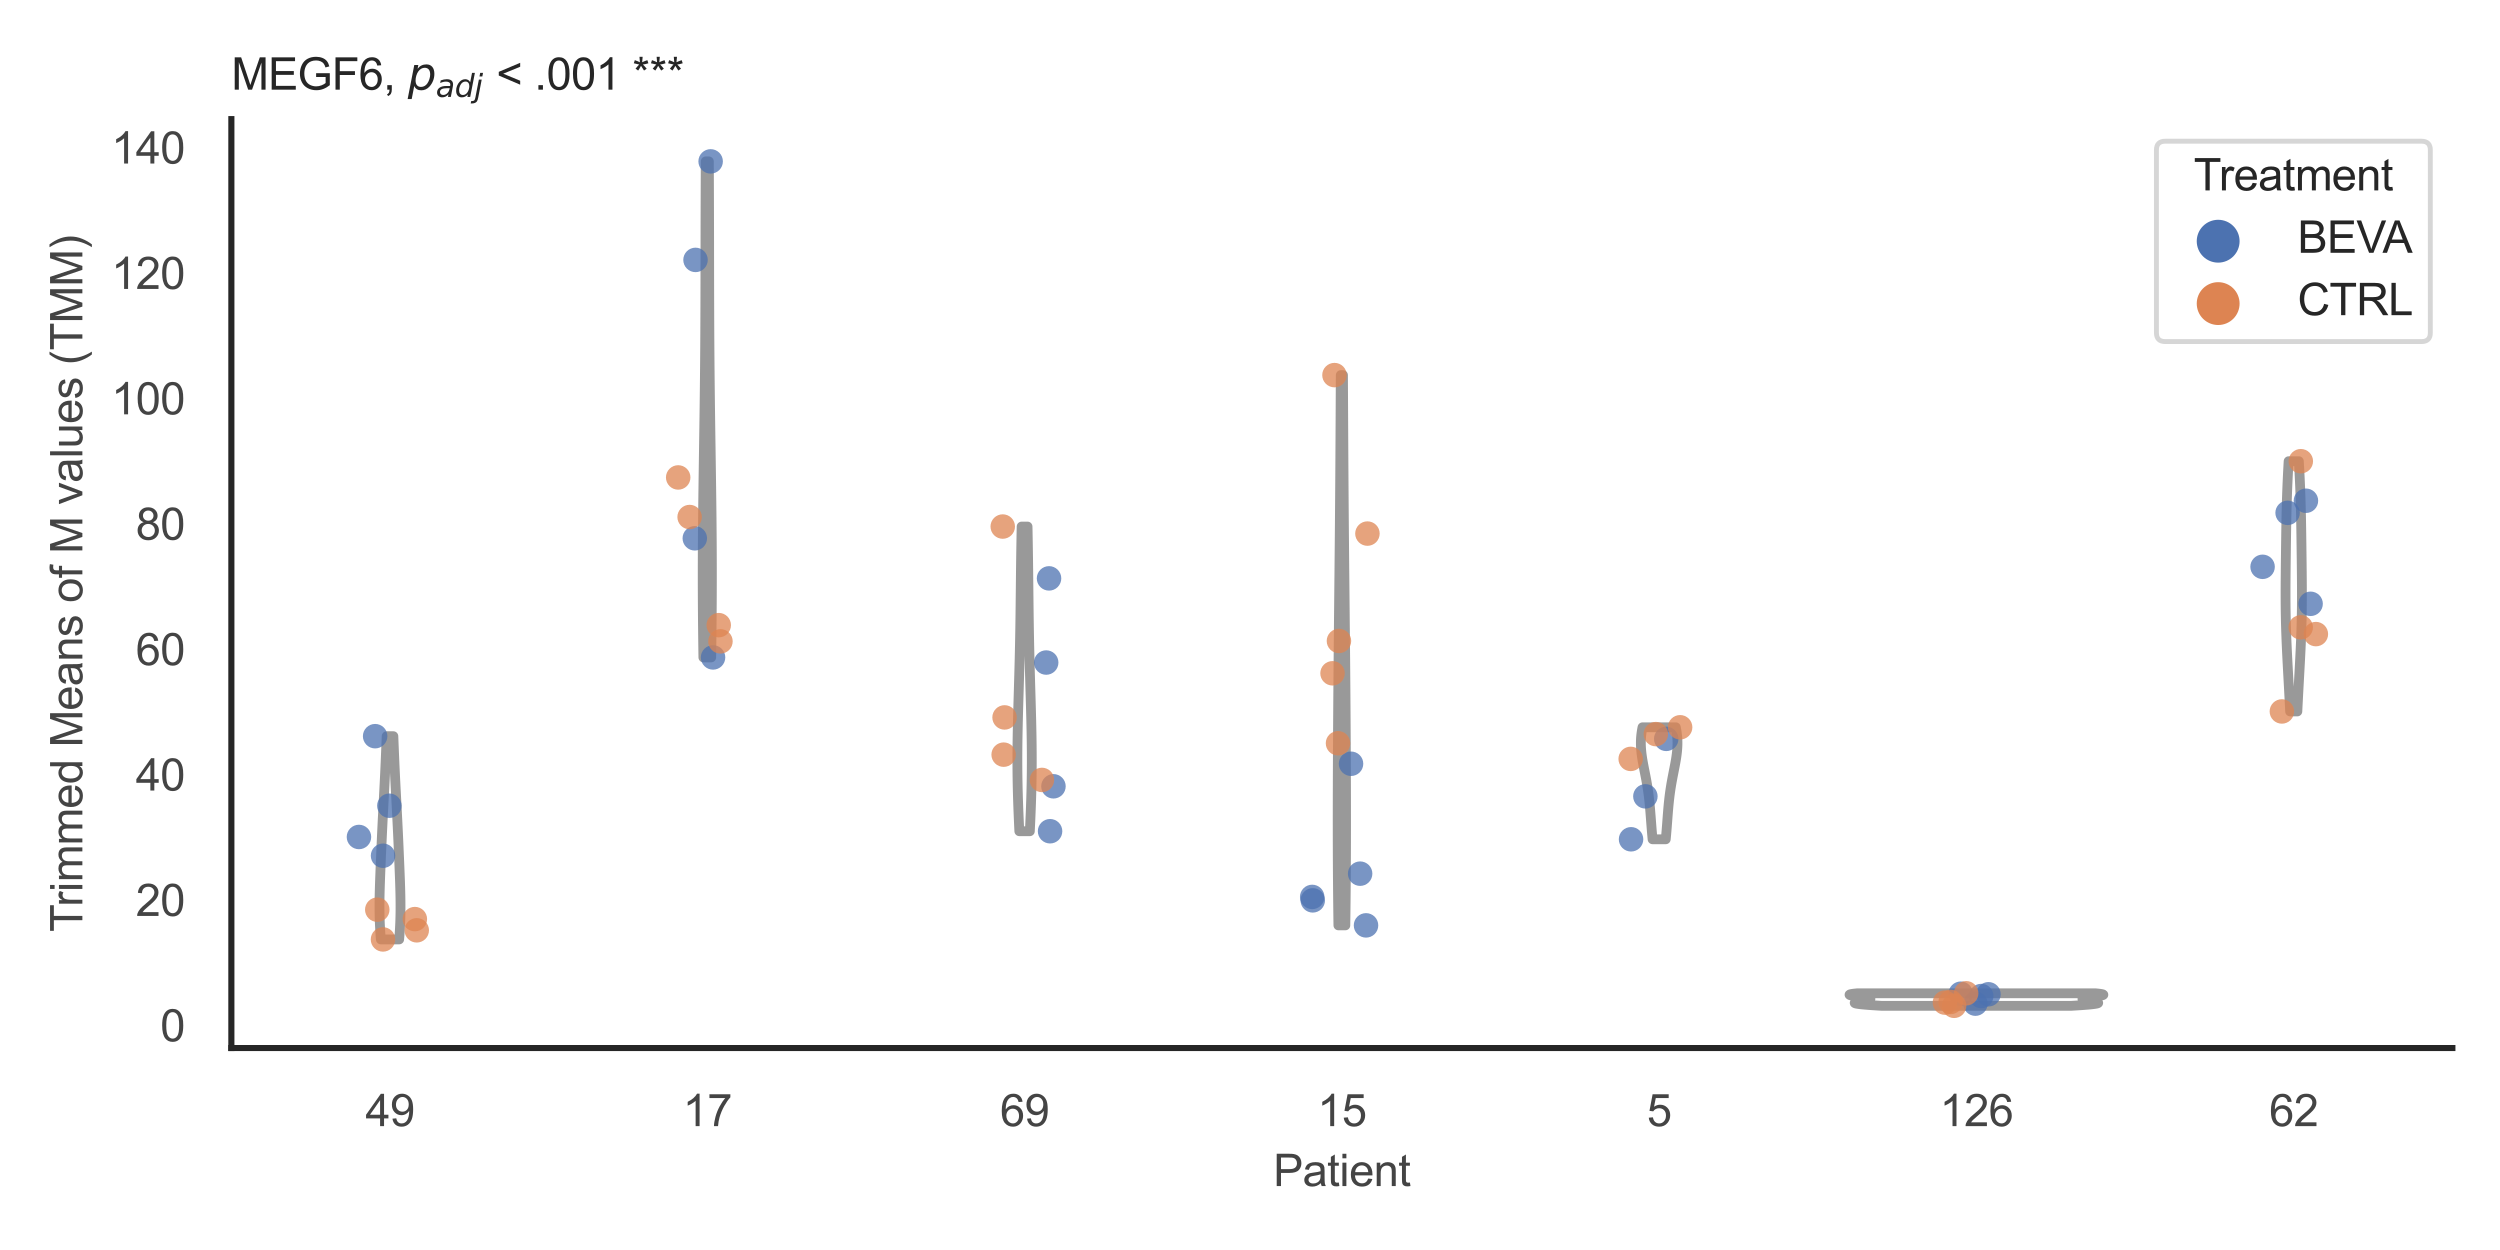 <?xml version="1.0" encoding="utf-8" standalone="no"?>
<!DOCTYPE svg PUBLIC "-//W3C//DTD SVG 1.1//EN"
  "http://www.w3.org/Graphics/SVG/1.1/DTD/svg11.dtd">
<svg xmlns:xlink="http://www.w3.org/1999/xlink" width="510.236pt" height="255.118pt" viewBox="0 0 510.236 255.118" xmlns="http://www.w3.org/2000/svg" version="1.1">
 <defs>
  <style type="text/css">*{stroke-linejoin: round; stroke-linecap: butt}</style>
 </defs>
 <g id="figure_1">
  <g id="patch_1">
   <path d="M 0 255.118 
L 510.236 255.118 
L 510.236 0 
L 0 0 
z
" style="fill: #ffffff"/>
  </g>
  <g id="axes_1">
   <g id="patch_2">
    <path d="M 47.22 213.898 
L 500.516 213.898 
L 500.516 24.32 
L 47.22 24.32 
z
" style="fill: #ffffff"/>
   </g>
   <g id="matplotlib.axis_1">
    <g id="xtick_1">
     <g id="text_1">
      <!-- 49 -->
      <g style="fill: #444444" transform="translate(74.593 229.84)scale(0.09 -0.09)">
       <defs>
        <path id="ArialMT-34" d="M 2069 0 
L 2069 1097 
L 81 1097 
L 81 1613 
L 2172 4581 
L 2631 4581 
L 2631 1613 
L 3250 1613 
L 3250 1097 
L 2631 1097 
L 2631 0 
L 2069 0 
z
M 2069 1613 
L 2069 3678 
L 634 1613 
L 2069 1613 
z
" transform="scale(0.016)"/>
        <path id="ArialMT-39" d="M 350 1059 
L 891 1109 
Q 959 728 1153 556 
Q 1347 384 1650 384 
Q 1909 384 2104 503 
Q 2300 622 2425 820 
Q 2550 1019 2634 1356 
Q 2719 1694 2719 2044 
Q 2719 2081 2716 2156 
Q 2547 1888 2255 1720 
Q 1963 1553 1622 1553 
Q 1053 1553 659 1965 
Q 266 2378 266 3053 
Q 266 3750 677 4175 
Q 1088 4600 1706 4600 
Q 2153 4600 2523 4359 
Q 2894 4119 3086 3673 
Q 3278 3228 3278 2384 
Q 3278 1506 3087 986 
Q 2897 466 2520 194 
Q 2144 -78 1638 -78 
Q 1100 -78 759 220 
Q 419 519 350 1059 
z
M 2653 3081 
Q 2653 3566 2395 3850 
Q 2138 4134 1775 4134 
Q 1400 4134 1122 3828 
Q 844 3522 844 3034 
Q 844 2597 1108 2323 
Q 1372 2050 1759 2050 
Q 2150 2050 2401 2323 
Q 2653 2597 2653 3081 
z
" transform="scale(0.016)"/>
       </defs>
       <use xlink:href="#ArialMT-34"/>
       <use xlink:href="#ArialMT-39" x="55.615"/>
      </g>
     </g>
    </g>
    <g id="xtick_2">
     <g id="text_2">
      <!-- 17 -->
      <g style="fill: #444444" transform="translate(139.35 229.84)scale(0.09 -0.09)">
       <defs>
        <path id="ArialMT-31" d="M 2384 0 
L 1822 0 
L 1822 3584 
Q 1619 3391 1289 3197 
Q 959 3003 697 2906 
L 697 3450 
Q 1169 3672 1522 3987 
Q 1875 4303 2022 4600 
L 2384 4600 
L 2384 0 
z
" transform="scale(0.016)"/>
        <path id="ArialMT-37" d="M 303 3981 
L 303 4522 
L 3269 4522 
L 3269 4084 
Q 2831 3619 2401 2847 
Q 1972 2075 1738 1259 
Q 1569 684 1522 0 
L 944 0 
Q 953 541 1156 1306 
Q 1359 2072 1739 2783 
Q 2119 3494 2547 3981 
L 303 3981 
z
" transform="scale(0.016)"/>
       </defs>
       <use xlink:href="#ArialMT-31"/>
       <use xlink:href="#ArialMT-37" x="55.615"/>
      </g>
     </g>
    </g>
    <g id="xtick_3">
     <g id="text_3">
      <!-- 69 -->
      <g style="fill: #444444" transform="translate(204.107 229.84)scale(0.09 -0.09)">
       <defs>
        <path id="ArialMT-36" d="M 3184 3459 
L 2625 3416 
Q 2550 3747 2413 3897 
Q 2184 4138 1850 4138 
Q 1581 4138 1378 3988 
Q 1113 3794 959 3422 
Q 806 3050 800 2363 
Q 1003 2672 1297 2822 
Q 1591 2972 1913 2972 
Q 2475 2972 2870 2558 
Q 3266 2144 3266 1488 
Q 3266 1056 3080 686 
Q 2894 316 2569 119 
Q 2244 -78 1831 -78 
Q 1128 -78 684 439 
Q 241 956 241 2144 
Q 241 3472 731 4075 
Q 1159 4600 1884 4600 
Q 2425 4600 2770 4297 
Q 3116 3994 3184 3459 
z
M 888 1484 
Q 888 1194 1011 928 
Q 1134 663 1356 523 
Q 1578 384 1822 384 
Q 2178 384 2434 671 
Q 2691 959 2691 1453 
Q 2691 1928 2437 2201 
Q 2184 2475 1800 2475 
Q 1419 2475 1153 2201 
Q 888 1928 888 1484 
z
" transform="scale(0.016)"/>
       </defs>
       <use xlink:href="#ArialMT-36"/>
       <use xlink:href="#ArialMT-39" x="55.615"/>
      </g>
     </g>
    </g>
    <g id="xtick_4">
     <g id="text_4">
      <!-- 15 -->
      <g style="fill: #444444" transform="translate(268.863 229.84)scale(0.09 -0.09)">
       <defs>
        <path id="ArialMT-35" d="M 266 1200 
L 856 1250 
Q 922 819 1161 601 
Q 1400 384 1738 384 
Q 2144 384 2425 690 
Q 2706 997 2706 1503 
Q 2706 1984 2436 2262 
Q 2166 2541 1728 2541 
Q 1456 2541 1237 2417 
Q 1019 2294 894 2097 
L 366 2166 
L 809 4519 
L 3088 4519 
L 3088 3981 
L 1259 3981 
L 1013 2750 
Q 1425 3038 1878 3038 
Q 2478 3038 2890 2622 
Q 3303 2206 3303 1553 
Q 3303 931 2941 478 
Q 2500 -78 1738 -78 
Q 1113 -78 717 272 
Q 322 622 266 1200 
z
" transform="scale(0.016)"/>
       </defs>
       <use xlink:href="#ArialMT-31"/>
       <use xlink:href="#ArialMT-35" x="55.615"/>
      </g>
     </g>
    </g>
    <g id="xtick_5">
     <g id="text_5">
      <!-- 5 -->
      <g style="fill: #444444" transform="translate(336.122 229.84)scale(0.09 -0.09)">
       <use xlink:href="#ArialMT-35"/>
      </g>
     </g>
    </g>
    <g id="xtick_6">
     <g id="text_6">
      <!-- 126 -->
      <g style="fill: #444444" transform="translate(395.874 229.84)scale(0.09 -0.09)">
       <defs>
        <path id="ArialMT-32" d="M 3222 541 
L 3222 0 
L 194 0 
Q 188 203 259 391 
Q 375 700 629 1000 
Q 884 1300 1366 1694 
Q 2113 2306 2375 2664 
Q 2638 3022 2638 3341 
Q 2638 3675 2398 3904 
Q 2159 4134 1775 4134 
Q 1369 4134 1125 3890 
Q 881 3647 878 3216 
L 300 3275 
Q 359 3922 746 4261 
Q 1134 4600 1788 4600 
Q 2447 4600 2831 4234 
Q 3216 3869 3216 3328 
Q 3216 3053 3103 2787 
Q 2991 2522 2730 2228 
Q 2469 1934 1863 1422 
Q 1356 997 1212 845 
Q 1069 694 975 541 
L 3222 541 
z
" transform="scale(0.016)"/>
       </defs>
       <use xlink:href="#ArialMT-31"/>
       <use xlink:href="#ArialMT-32" x="55.615"/>
       <use xlink:href="#ArialMT-36" x="111.23"/>
      </g>
     </g>
    </g>
    <g id="xtick_7">
     <g id="text_7">
      <!-- 62 -->
      <g style="fill: #444444" transform="translate(463.133 229.84)scale(0.09 -0.09)">
       <use xlink:href="#ArialMT-36"/>
       <use xlink:href="#ArialMT-32" x="55.615"/>
      </g>
     </g>
    </g>
    <g id="text_8">
     <!-- Patient -->
     <g style="fill: #444444" transform="translate(259.859 242.071)scale(0.09 -0.09)">
      <defs>
       <path id="ArialMT-50" d="M 494 0 
L 494 4581 
L 2222 4581 
Q 2678 4581 2919 4538 
Q 3256 4481 3484 4323 
Q 3713 4166 3852 3881 
Q 3991 3597 3991 3256 
Q 3991 2672 3619 2267 
Q 3247 1863 2275 1863 
L 1100 1863 
L 1100 0 
L 494 0 
z
M 1100 2403 
L 2284 2403 
Q 2872 2403 3119 2622 
Q 3366 2841 3366 3238 
Q 3366 3525 3220 3729 
Q 3075 3934 2838 4000 
Q 2684 4041 2272 4041 
L 1100 4041 
L 1100 2403 
z
" transform="scale(0.016)"/>
       <path id="ArialMT-61" d="M 2588 409 
Q 2275 144 1986 34 
Q 1697 -75 1366 -75 
Q 819 -75 525 192 
Q 231 459 231 875 
Q 231 1119 342 1320 
Q 453 1522 633 1644 
Q 813 1766 1038 1828 
Q 1203 1872 1538 1913 
Q 2219 1994 2541 2106 
Q 2544 2222 2544 2253 
Q 2544 2597 2384 2738 
Q 2169 2928 1744 2928 
Q 1347 2928 1158 2789 
Q 969 2650 878 2297 
L 328 2372 
Q 403 2725 575 2942 
Q 747 3159 1072 3276 
Q 1397 3394 1825 3394 
Q 2250 3394 2515 3294 
Q 2781 3194 2906 3042 
Q 3031 2891 3081 2659 
Q 3109 2516 3109 2141 
L 3109 1391 
Q 3109 606 3145 398 
Q 3181 191 3288 0 
L 2700 0 
Q 2613 175 2588 409 
z
M 2541 1666 
Q 2234 1541 1622 1453 
Q 1275 1403 1131 1340 
Q 988 1278 909 1158 
Q 831 1038 831 891 
Q 831 666 1001 516 
Q 1172 366 1500 366 
Q 1825 366 2078 508 
Q 2331 650 2450 897 
Q 2541 1088 2541 1459 
L 2541 1666 
z
" transform="scale(0.016)"/>
       <path id="ArialMT-74" d="M 1650 503 
L 1731 6 
Q 1494 -44 1306 -44 
Q 1000 -44 831 53 
Q 663 150 594 308 
Q 525 466 525 972 
L 525 2881 
L 113 2881 
L 113 3319 
L 525 3319 
L 525 4141 
L 1084 4478 
L 1084 3319 
L 1650 3319 
L 1650 2881 
L 1084 2881 
L 1084 941 
Q 1084 700 1114 631 
Q 1144 563 1211 522 
Q 1278 481 1403 481 
Q 1497 481 1650 503 
z
" transform="scale(0.016)"/>
       <path id="ArialMT-69" d="M 425 3934 
L 425 4581 
L 988 4581 
L 988 3934 
L 425 3934 
z
M 425 0 
L 425 3319 
L 988 3319 
L 988 0 
L 425 0 
z
" transform="scale(0.016)"/>
       <path id="ArialMT-65" d="M 2694 1069 
L 3275 997 
Q 3138 488 2766 206 
Q 2394 -75 1816 -75 
Q 1088 -75 661 373 
Q 234 822 234 1631 
Q 234 2469 665 2931 
Q 1097 3394 1784 3394 
Q 2450 3394 2872 2941 
Q 3294 2488 3294 1666 
Q 3294 1616 3291 1516 
L 816 1516 
Q 847 969 1125 678 
Q 1403 388 1819 388 
Q 2128 388 2347 550 
Q 2566 713 2694 1069 
z
M 847 1978 
L 2700 1978 
Q 2663 2397 2488 2606 
Q 2219 2931 1791 2931 
Q 1403 2931 1139 2672 
Q 875 2413 847 1978 
z
" transform="scale(0.016)"/>
       <path id="ArialMT-6e" d="M 422 0 
L 422 3319 
L 928 3319 
L 928 2847 
Q 1294 3394 1984 3394 
Q 2284 3394 2536 3286 
Q 2788 3178 2913 3003 
Q 3038 2828 3088 2588 
Q 3119 2431 3119 2041 
L 3119 0 
L 2556 0 
L 2556 2019 
Q 2556 2363 2490 2533 
Q 2425 2703 2258 2804 
Q 2091 2906 1866 2906 
Q 1506 2906 1245 2678 
Q 984 2450 984 1813 
L 984 0 
L 422 0 
z
" transform="scale(0.016)"/>
      </defs>
      <use xlink:href="#ArialMT-50"/>
      <use xlink:href="#ArialMT-61" x="66.699"/>
      <use xlink:href="#ArialMT-74" x="122.314"/>
      <use xlink:href="#ArialMT-69" x="150.098"/>
      <use xlink:href="#ArialMT-65" x="172.314"/>
      <use xlink:href="#ArialMT-6e" x="227.93"/>
      <use xlink:href="#ArialMT-74" x="283.545"/>
     </g>
    </g>
   </g>
   <g id="matplotlib.axis_2">
    <g id="ytick_1">
     <g id="text_9">
      <!-- 0 -->
      <g style="fill: #444444" transform="translate(32.715 212.529)scale(0.09 -0.09)">
       <defs>
        <path id="ArialMT-30" d="M 266 2259 
Q 266 3072 433 3567 
Q 600 4063 929 4331 
Q 1259 4600 1759 4600 
Q 2128 4600 2406 4451 
Q 2684 4303 2865 4023 
Q 3047 3744 3150 3342 
Q 3253 2941 3253 2259 
Q 3253 1453 3087 958 
Q 2922 463 2592 192 
Q 2263 -78 1759 -78 
Q 1097 -78 719 397 
Q 266 969 266 2259 
z
M 844 2259 
Q 844 1131 1108 757 
Q 1372 384 1759 384 
Q 2147 384 2411 759 
Q 2675 1134 2675 2259 
Q 2675 3391 2411 3762 
Q 2147 4134 1753 4134 
Q 1366 4134 1134 3806 
Q 844 3388 844 2259 
z
" transform="scale(0.016)"/>
       </defs>
       <use xlink:href="#ArialMT-30"/>
      </g>
     </g>
    </g>
    <g id="ytick_2">
     <g id="text_10">
      <!-- 20 -->
      <g style="fill: #444444" transform="translate(27.71 186.937)scale(0.09 -0.09)">
       <use xlink:href="#ArialMT-32"/>
       <use xlink:href="#ArialMT-30" x="55.615"/>
      </g>
     </g>
    </g>
    <g id="ytick_3">
     <g id="text_11">
      <!-- 40 -->
      <g style="fill: #444444" transform="translate(27.71 161.344)scale(0.09 -0.09)">
       <use xlink:href="#ArialMT-34"/>
       <use xlink:href="#ArialMT-30" x="55.615"/>
      </g>
     </g>
    </g>
    <g id="ytick_4">
     <g id="text_12">
      <!-- 60 -->
      <g style="fill: #444444" transform="translate(27.71 135.751)scale(0.09 -0.09)">
       <use xlink:href="#ArialMT-36"/>
       <use xlink:href="#ArialMT-30" x="55.615"/>
      </g>
     </g>
    </g>
    <g id="ytick_5">
     <g id="text_13">
      <!-- 80 -->
      <g style="fill: #444444" transform="translate(27.71 110.159)scale(0.09 -0.09)">
       <defs>
        <path id="ArialMT-38" d="M 1131 2484 
Q 781 2613 612 2850 
Q 444 3088 444 3419 
Q 444 3919 803 4259 
Q 1163 4600 1759 4600 
Q 2359 4600 2725 4251 
Q 3091 3903 3091 3403 
Q 3091 3084 2923 2848 
Q 2756 2613 2416 2484 
Q 2838 2347 3058 2040 
Q 3278 1734 3278 1309 
Q 3278 722 2862 322 
Q 2447 -78 1769 -78 
Q 1091 -78 675 323 
Q 259 725 259 1325 
Q 259 1772 486 2073 
Q 713 2375 1131 2484 
z
M 1019 3438 
Q 1019 3113 1228 2906 
Q 1438 2700 1772 2700 
Q 2097 2700 2305 2904 
Q 2513 3109 2513 3406 
Q 2513 3716 2298 3927 
Q 2084 4138 1766 4138 
Q 1444 4138 1231 3931 
Q 1019 3725 1019 3438 
z
M 838 1322 
Q 838 1081 952 856 
Q 1066 631 1291 507 
Q 1516 384 1775 384 
Q 2178 384 2440 643 
Q 2703 903 2703 1303 
Q 2703 1709 2433 1975 
Q 2163 2241 1756 2241 
Q 1359 2241 1098 1978 
Q 838 1716 838 1322 
z
" transform="scale(0.016)"/>
       </defs>
       <use xlink:href="#ArialMT-38"/>
       <use xlink:href="#ArialMT-30" x="55.615"/>
      </g>
     </g>
    </g>
    <g id="ytick_6">
     <g id="text_14">
      <!-- 100 -->
      <g style="fill: #444444" transform="translate(22.705 84.566)scale(0.09 -0.09)">
       <use xlink:href="#ArialMT-31"/>
       <use xlink:href="#ArialMT-30" x="55.615"/>
       <use xlink:href="#ArialMT-30" x="111.23"/>
      </g>
     </g>
    </g>
    <g id="ytick_7">
     <g id="text_15">
      <!-- 120 -->
      <g style="fill: #444444" transform="translate(22.705 58.974)scale(0.09 -0.09)">
       <use xlink:href="#ArialMT-31"/>
       <use xlink:href="#ArialMT-32" x="55.615"/>
       <use xlink:href="#ArialMT-30" x="111.23"/>
      </g>
     </g>
    </g>
    <g id="ytick_8">
     <g id="text_16">
      <!-- 140 -->
      <g style="fill: #444444" transform="translate(22.705 33.381)scale(0.09 -0.09)">
       <use xlink:href="#ArialMT-31"/>
       <use xlink:href="#ArialMT-34" x="55.615"/>
       <use xlink:href="#ArialMT-30" x="111.23"/>
      </g>
     </g>
    </g>
    <g id="text_17">
     <!-- Trimmed Means of M values (TMM) -->
     <g style="fill: #444444" transform="translate(16.811 190.195)rotate(-90)scale(0.09 -0.09)">
      <defs>
       <path id="ArialMT-54" d="M 1659 0 
L 1659 4041 
L 150 4041 
L 150 4581 
L 3781 4581 
L 3781 4041 
L 2266 4041 
L 2266 0 
L 1659 0 
z
" transform="scale(0.016)"/>
       <path id="ArialMT-72" d="M 416 0 
L 416 3319 
L 922 3319 
L 922 2816 
Q 1116 3169 1280 3281 
Q 1444 3394 1641 3394 
Q 1925 3394 2219 3213 
L 2025 2691 
Q 1819 2813 1613 2813 
Q 1428 2813 1281 2702 
Q 1134 2591 1072 2394 
Q 978 2094 978 1738 
L 978 0 
L 416 0 
z
" transform="scale(0.016)"/>
       <path id="ArialMT-6d" d="M 422 0 
L 422 3319 
L 925 3319 
L 925 2853 
Q 1081 3097 1340 3245 
Q 1600 3394 1931 3394 
Q 2300 3394 2536 3241 
Q 2772 3088 2869 2813 
Q 3263 3394 3894 3394 
Q 4388 3394 4653 3120 
Q 4919 2847 4919 2278 
L 4919 0 
L 4359 0 
L 4359 2091 
Q 4359 2428 4304 2576 
Q 4250 2725 4106 2815 
Q 3963 2906 3769 2906 
Q 3419 2906 3187 2673 
Q 2956 2441 2956 1928 
L 2956 0 
L 2394 0 
L 2394 2156 
Q 2394 2531 2256 2718 
Q 2119 2906 1806 2906 
Q 1569 2906 1367 2781 
Q 1166 2656 1075 2415 
Q 984 2175 984 1722 
L 984 0 
L 422 0 
z
" transform="scale(0.016)"/>
       <path id="ArialMT-64" d="M 2575 0 
L 2575 419 
Q 2259 -75 1647 -75 
Q 1250 -75 917 144 
Q 584 363 401 755 
Q 219 1147 219 1656 
Q 219 2153 384 2558 
Q 550 2963 881 3178 
Q 1213 3394 1622 3394 
Q 1922 3394 2156 3267 
Q 2391 3141 2538 2938 
L 2538 4581 
L 3097 4581 
L 3097 0 
L 2575 0 
z
M 797 1656 
Q 797 1019 1065 703 
Q 1334 388 1700 388 
Q 2069 388 2326 689 
Q 2584 991 2584 1609 
Q 2584 2291 2321 2609 
Q 2059 2928 1675 2928 
Q 1300 2928 1048 2622 
Q 797 2316 797 1656 
z
" transform="scale(0.016)"/>
       <path id="ArialMT-20" transform="scale(0.016)"/>
       <path id="ArialMT-4d" d="M 475 0 
L 475 4581 
L 1388 4581 
L 2472 1338 
Q 2622 884 2691 659 
Q 2769 909 2934 1394 
L 4031 4581 
L 4847 4581 
L 4847 0 
L 4263 0 
L 4263 3834 
L 2931 0 
L 2384 0 
L 1059 3900 
L 1059 0 
L 475 0 
z
" transform="scale(0.016)"/>
       <path id="ArialMT-73" d="M 197 991 
L 753 1078 
Q 800 744 1014 566 
Q 1228 388 1613 388 
Q 2000 388 2187 545 
Q 2375 703 2375 916 
Q 2375 1106 2209 1216 
Q 2094 1291 1634 1406 
Q 1016 1563 777 1677 
Q 538 1791 414 1992 
Q 291 2194 291 2438 
Q 291 2659 392 2848 
Q 494 3038 669 3163 
Q 800 3259 1026 3326 
Q 1253 3394 1513 3394 
Q 1903 3394 2198 3281 
Q 2494 3169 2634 2976 
Q 2775 2784 2828 2463 
L 2278 2388 
Q 2241 2644 2061 2787 
Q 1881 2931 1553 2931 
Q 1166 2931 1000 2803 
Q 834 2675 834 2503 
Q 834 2394 903 2306 
Q 972 2216 1119 2156 
Q 1203 2125 1616 2013 
Q 2213 1853 2448 1751 
Q 2684 1650 2818 1456 
Q 2953 1263 2953 975 
Q 2953 694 2789 445 
Q 2625 197 2315 61 
Q 2006 -75 1616 -75 
Q 969 -75 630 194 
Q 291 463 197 991 
z
" transform="scale(0.016)"/>
       <path id="ArialMT-6f" d="M 213 1659 
Q 213 2581 725 3025 
Q 1153 3394 1769 3394 
Q 2453 3394 2887 2945 
Q 3322 2497 3322 1706 
Q 3322 1066 3130 698 
Q 2938 331 2570 128 
Q 2203 -75 1769 -75 
Q 1072 -75 642 372 
Q 213 819 213 1659 
z
M 791 1659 
Q 791 1022 1069 705 
Q 1347 388 1769 388 
Q 2188 388 2466 706 
Q 2744 1025 2744 1678 
Q 2744 2294 2464 2611 
Q 2184 2928 1769 2928 
Q 1347 2928 1069 2612 
Q 791 2297 791 1659 
z
" transform="scale(0.016)"/>
       <path id="ArialMT-66" d="M 556 0 
L 556 2881 
L 59 2881 
L 59 3319 
L 556 3319 
L 556 3672 
Q 556 4006 616 4169 
Q 697 4388 901 4523 
Q 1106 4659 1475 4659 
Q 1713 4659 2000 4603 
L 1916 4113 
Q 1741 4144 1584 4144 
Q 1328 4144 1222 4034 
Q 1116 3925 1116 3625 
L 1116 3319 
L 1763 3319 
L 1763 2881 
L 1116 2881 
L 1116 0 
L 556 0 
z
" transform="scale(0.016)"/>
       <path id="ArialMT-76" d="M 1344 0 
L 81 3319 
L 675 3319 
L 1388 1331 
Q 1503 1009 1600 663 
Q 1675 925 1809 1294 
L 2547 3319 
L 3125 3319 
L 1869 0 
L 1344 0 
z
" transform="scale(0.016)"/>
       <path id="ArialMT-6c" d="M 409 0 
L 409 4581 
L 972 4581 
L 972 0 
L 409 0 
z
" transform="scale(0.016)"/>
       <path id="ArialMT-75" d="M 2597 0 
L 2597 488 
Q 2209 -75 1544 -75 
Q 1250 -75 995 37 
Q 741 150 617 320 
Q 494 491 444 738 
Q 409 903 409 1263 
L 409 3319 
L 972 3319 
L 972 1478 
Q 972 1038 1006 884 
Q 1059 663 1231 536 
Q 1403 409 1656 409 
Q 1909 409 2131 539 
Q 2353 669 2445 892 
Q 2538 1116 2538 1541 
L 2538 3319 
L 3100 3319 
L 3100 0 
L 2597 0 
z
" transform="scale(0.016)"/>
       <path id="ArialMT-28" d="M 1497 -1347 
Q 1031 -759 709 28 
Q 388 816 388 1659 
Q 388 2403 628 3084 
Q 909 3875 1497 4659 
L 1900 4659 
Q 1522 4009 1400 3731 
Q 1209 3300 1100 2831 
Q 966 2247 966 1656 
Q 966 153 1900 -1347 
L 1497 -1347 
z
" transform="scale(0.016)"/>
       <path id="ArialMT-29" d="M 791 -1347 
L 388 -1347 
Q 1322 153 1322 1656 
Q 1322 2244 1188 2822 
Q 1081 3291 891 3722 
Q 769 4003 388 4659 
L 791 4659 
Q 1378 3875 1659 3084 
Q 1900 2403 1900 1659 
Q 1900 816 1576 28 
Q 1253 -759 791 -1347 
z
" transform="scale(0.016)"/>
      </defs>
      <use xlink:href="#ArialMT-54"/>
      <use xlink:href="#ArialMT-72" x="57.334"/>
      <use xlink:href="#ArialMT-69" x="90.635"/>
      <use xlink:href="#ArialMT-6d" x="112.852"/>
      <use xlink:href="#ArialMT-6d" x="196.152"/>
      <use xlink:href="#ArialMT-65" x="279.453"/>
      <use xlink:href="#ArialMT-64" x="335.068"/>
      <use xlink:href="#ArialMT-20" x="390.684"/>
      <use xlink:href="#ArialMT-4d" x="418.467"/>
      <use xlink:href="#ArialMT-65" x="501.768"/>
      <use xlink:href="#ArialMT-61" x="557.383"/>
      <use xlink:href="#ArialMT-6e" x="612.998"/>
      <use xlink:href="#ArialMT-73" x="668.613"/>
      <use xlink:href="#ArialMT-20" x="718.613"/>
      <use xlink:href="#ArialMT-6f" x="746.396"/>
      <use xlink:href="#ArialMT-66" x="802.012"/>
      <use xlink:href="#ArialMT-20" x="829.795"/>
      <use xlink:href="#ArialMT-4d" x="857.578"/>
      <use xlink:href="#ArialMT-20" x="940.879"/>
      <use xlink:href="#ArialMT-76" x="968.662"/>
      <use xlink:href="#ArialMT-61" x="1018.662"/>
      <use xlink:href="#ArialMT-6c" x="1074.277"/>
      <use xlink:href="#ArialMT-75" x="1096.494"/>
      <use xlink:href="#ArialMT-65" x="1152.109"/>
      <use xlink:href="#ArialMT-73" x="1207.725"/>
      <use xlink:href="#ArialMT-20" x="1257.725"/>
      <use xlink:href="#ArialMT-28" x="1285.508"/>
      <use xlink:href="#ArialMT-54" x="1318.809"/>
      <use xlink:href="#ArialMT-4d" x="1379.893"/>
      <use xlink:href="#ArialMT-4d" x="1463.193"/>
      <use xlink:href="#ArialMT-29" x="1546.494"/>
     </g>
    </g>
   </g>
   <g id="PolyCollection_1">
    <defs>
     <path id="mbd040ac923" d="M 81.467 -63.386 
L 77.729 -63.386 
L 77.696 -63.805 
L 77.664 -64.224 
L 77.634 -64.643 
L 77.607 -65.062 
L 77.582 -65.481 
L 77.559 -65.9 
L 77.538 -66.319 
L 77.52 -66.738 
L 77.504 -67.157 
L 77.49 -67.576 
L 77.479 -67.995 
L 77.47 -68.414 
L 77.463 -68.833 
L 77.457 -69.252 
L 77.454 -69.671 
L 77.453 -70.09 
L 77.454 -70.509 
L 77.457 -70.928 
L 77.461 -71.347 
L 77.466 -71.766 
L 77.473 -72.185 
L 77.482 -72.604 
L 77.491 -73.023 
L 77.502 -73.442 
L 77.514 -73.861 
L 77.526 -74.28 
L 77.54 -74.699 
L 77.554 -75.118 
L 77.569 -75.537 
L 77.584 -75.956 
L 77.6 -76.375 
L 77.616 -76.794 
L 77.632 -77.213 
L 77.649 -77.632 
L 77.666 -78.051 
L 77.683 -78.47 
L 77.7 -78.889 
L 77.718 -79.308 
L 77.736 -79.727 
L 77.753 -80.146 
L 77.771 -80.565 
L 77.789 -80.984 
L 77.807 -81.403 
L 77.825 -81.822 
L 77.844 -82.241 
L 77.862 -82.66 
L 77.881 -83.079 
L 77.899 -83.498 
L 77.918 -83.917 
L 77.938 -84.336 
L 77.957 -84.755 
L 77.977 -85.174 
L 77.996 -85.593 
L 78.016 -86.012 
L 78.037 -86.431 
L 78.057 -86.85 
L 78.078 -87.269 
L 78.099 -87.688 
L 78.12 -88.107 
L 78.142 -88.526 
L 78.163 -88.945 
L 78.185 -89.364 
L 78.207 -89.783 
L 78.229 -90.202 
L 78.251 -90.621 
L 78.273 -91.04 
L 78.295 -91.459 
L 78.318 -91.878 
L 78.34 -92.297 
L 78.362 -92.716 
L 78.384 -93.135 
L 78.406 -93.554 
L 78.428 -93.973 
L 78.449 -94.392 
L 78.471 -94.811 
L 78.492 -95.23 
L 78.513 -95.649 
L 78.534 -96.068 
L 78.554 -96.487 
L 78.574 -96.906 
L 78.594 -97.325 
L 78.614 -97.744 
L 78.633 -98.163 
L 78.652 -98.582 
L 78.67 -99.001 
L 78.689 -99.42 
L 78.707 -99.839 
L 78.725 -100.258 
L 78.743 -100.677 
L 78.76 -101.096 
L 78.778 -101.515 
L 78.795 -101.934 
L 78.812 -102.353 
L 78.829 -102.772 
L 78.845 -103.191 
L 78.862 -103.61 
L 78.879 -104.029 
L 78.895 -104.448 
L 78.912 -104.867 
L 80.285 -104.867 
L 80.285 -104.867 
L 80.301 -104.448 
L 80.318 -104.029 
L 80.334 -103.61 
L 80.351 -103.191 
L 80.368 -102.772 
L 80.385 -102.353 
L 80.402 -101.934 
L 80.419 -101.515 
L 80.436 -101.096 
L 80.454 -100.677 
L 80.472 -100.258 
L 80.49 -99.839 
L 80.508 -99.42 
L 80.526 -99.001 
L 80.545 -98.582 
L 80.564 -98.163 
L 80.583 -97.744 
L 80.603 -97.325 
L 80.622 -96.906 
L 80.643 -96.487 
L 80.663 -96.068 
L 80.684 -95.649 
L 80.705 -95.23 
L 80.726 -94.811 
L 80.747 -94.392 
L 80.769 -93.973 
L 80.791 -93.554 
L 80.813 -93.135 
L 80.835 -92.716 
L 80.857 -92.297 
L 80.879 -91.878 
L 80.901 -91.459 
L 80.923 -91.04 
L 80.946 -90.621 
L 80.968 -90.202 
L 80.99 -89.783 
L 81.012 -89.364 
L 81.033 -88.945 
L 81.055 -88.526 
L 81.076 -88.107 
L 81.098 -87.688 
L 81.119 -87.269 
L 81.139 -86.85 
L 81.16 -86.431 
L 81.18 -86.012 
L 81.2 -85.593 
L 81.22 -85.174 
L 81.24 -84.755 
L 81.259 -84.336 
L 81.278 -83.917 
L 81.297 -83.498 
L 81.316 -83.079 
L 81.335 -82.66 
L 81.353 -82.241 
L 81.371 -81.822 
L 81.389 -81.403 
L 81.408 -80.984 
L 81.425 -80.565 
L 81.443 -80.146 
L 81.461 -79.727 
L 81.479 -79.308 
L 81.496 -78.889 
L 81.513 -78.47 
L 81.531 -78.051 
L 81.548 -77.632 
L 81.564 -77.213 
L 81.581 -76.794 
L 81.597 -76.375 
L 81.613 -75.956 
L 81.628 -75.537 
L 81.643 -75.118 
L 81.657 -74.699 
L 81.67 -74.28 
L 81.683 -73.861 
L 81.694 -73.442 
L 81.705 -73.023 
L 81.715 -72.604 
L 81.723 -72.185 
L 81.73 -71.766 
L 81.736 -71.347 
L 81.74 -70.928 
L 81.742 -70.509 
L 81.743 -70.09 
L 81.742 -69.671 
L 81.739 -69.252 
L 81.734 -68.833 
L 81.727 -68.414 
L 81.718 -67.995 
L 81.706 -67.576 
L 81.693 -67.157 
L 81.677 -66.738 
L 81.658 -66.319 
L 81.638 -65.9 
L 81.615 -65.481 
L 81.59 -65.062 
L 81.562 -64.643 
L 81.533 -64.224 
L 81.501 -63.805 
L 81.467 -63.386 
z
" style="stroke: #999999; stroke-width: 2"/>
    </defs>
    <g clip-path="url(#p93417225ea)">
     <use xlink:href="#mbd040ac923" x="0" y="255.118" style="fill: #ffffff; stroke: #999999; stroke-width: 2"/>
    </g>
   </g>
   <g id="PolyCollection_2">
    <defs>
     <path id="m56da7c1aa9" d="M 145.155 -120.941 
L 143.555 -120.941 
L 143.54 -121.963 
L 143.525 -122.986 
L 143.511 -124.009 
L 143.498 -125.031 
L 143.486 -126.054 
L 143.475 -127.077 
L 143.464 -128.099 
L 143.455 -129.122 
L 143.447 -130.145 
L 143.439 -131.167 
L 143.433 -132.19 
L 143.428 -133.212 
L 143.424 -134.235 
L 143.42 -135.258 
L 143.418 -136.28 
L 143.417 -137.303 
L 143.417 -138.326 
L 143.418 -139.348 
L 143.421 -140.371 
L 143.424 -141.393 
L 143.428 -142.416 
L 143.433 -143.439 
L 143.439 -144.461 
L 143.446 -145.484 
L 143.454 -146.507 
L 143.462 -147.529 
L 143.472 -148.552 
L 143.482 -149.574 
L 143.493 -150.597 
L 143.505 -151.62 
L 143.517 -152.642 
L 143.53 -153.665 
L 143.543 -154.688 
L 143.557 -155.71 
L 143.571 -156.733 
L 143.585 -157.755 
L 143.6 -158.778 
L 143.615 -159.801 
L 143.63 -160.823 
L 143.645 -161.846 
L 143.66 -162.869 
L 143.675 -163.891 
L 143.69 -164.914 
L 143.705 -165.936 
L 143.72 -166.959 
L 143.735 -167.982 
L 143.749 -169.004 
L 143.764 -170.027 
L 143.777 -171.05 
L 143.791 -172.072 
L 143.804 -173.095 
L 143.816 -174.117 
L 143.828 -175.14 
L 143.84 -176.163 
L 143.851 -177.185 
L 143.861 -178.208 
L 143.871 -179.231 
L 143.881 -180.253 
L 143.89 -181.276 
L 143.898 -182.298 
L 143.906 -183.321 
L 143.913 -184.344 
L 143.919 -185.366 
L 143.926 -186.389 
L 143.931 -187.412 
L 143.936 -188.434 
L 143.941 -189.457 
L 143.945 -190.479 
L 143.949 -191.502 
L 143.953 -192.525 
L 143.956 -193.547 
L 143.959 -194.57 
L 143.961 -195.593 
L 143.964 -196.615 
L 143.966 -197.638 
L 143.968 -198.661 
L 143.969 -199.683 
L 143.971 -200.706 
L 143.973 -201.728 
L 143.974 -202.751 
L 143.976 -203.774 
L 143.978 -204.796 
L 143.979 -205.819 
L 143.981 -206.842 
L 143.983 -207.864 
L 143.985 -208.887 
L 143.987 -209.909 
L 143.99 -210.932 
L 143.993 -211.955 
L 143.995 -212.977 
L 143.999 -214 
L 144.002 -215.023 
L 144.006 -216.045 
L 144.01 -217.068 
L 144.014 -218.09 
L 144.019 -219.113 
L 144.023 -220.136 
L 144.029 -221.158 
L 144.034 -222.181 
L 144.676 -222.181 
L 144.676 -222.181 
L 144.681 -221.158 
L 144.686 -220.136 
L 144.691 -219.113 
L 144.696 -218.09 
L 144.7 -217.068 
L 144.704 -216.045 
L 144.708 -215.023 
L 144.711 -214 
L 144.714 -212.977 
L 144.717 -211.955 
L 144.72 -210.932 
L 144.722 -209.909 
L 144.725 -208.887 
L 144.727 -207.864 
L 144.729 -206.842 
L 144.731 -205.819 
L 144.732 -204.796 
L 144.734 -203.774 
L 144.735 -202.751 
L 144.737 -201.728 
L 144.739 -200.706 
L 144.74 -199.683 
L 144.742 -198.661 
L 144.744 -197.638 
L 144.746 -196.615 
L 144.748 -195.593 
L 144.751 -194.57 
L 144.754 -193.547 
L 144.757 -192.525 
L 144.761 -191.502 
L 144.764 -190.479 
L 144.769 -189.457 
L 144.773 -188.434 
L 144.779 -187.412 
L 144.784 -186.389 
L 144.79 -185.366 
L 144.797 -184.344 
L 144.804 -183.321 
L 144.812 -182.298 
L 144.82 -181.276 
L 144.829 -180.253 
L 144.839 -179.231 
L 144.849 -178.208 
L 144.859 -177.185 
L 144.87 -176.163 
L 144.882 -175.14 
L 144.894 -174.117 
L 144.906 -173.095 
L 144.919 -172.072 
L 144.933 -171.05 
L 144.946 -170.027 
L 144.96 -169.004 
L 144.975 -167.982 
L 144.989 -166.959 
L 145.004 -165.936 
L 145.019 -164.914 
L 145.035 -163.891 
L 145.05 -162.869 
L 145.065 -161.846 
L 145.08 -160.823 
L 145.095 -159.801 
L 145.11 -158.778 
L 145.125 -157.755 
L 145.139 -156.733 
L 145.153 -155.71 
L 145.167 -154.688 
L 145.18 -153.665 
L 145.193 -152.642 
L 145.205 -151.62 
L 145.217 -150.597 
L 145.228 -149.574 
L 145.238 -148.552 
L 145.247 -147.529 
L 145.256 -146.507 
L 145.264 -145.484 
L 145.271 -144.461 
L 145.277 -143.439 
L 145.282 -142.416 
L 145.286 -141.393 
L 145.289 -140.371 
L 145.291 -139.348 
L 145.292 -138.326 
L 145.293 -137.303 
L 145.291 -136.28 
L 145.289 -135.258 
L 145.286 -134.235 
L 145.282 -133.212 
L 145.277 -132.19 
L 145.27 -131.167 
L 145.263 -130.145 
L 145.255 -129.122 
L 145.245 -128.099 
L 145.235 -127.077 
L 145.224 -126.054 
L 145.212 -125.031 
L 145.199 -124.009 
L 145.185 -122.986 
L 145.17 -121.963 
L 145.155 -120.941 
z
" style="stroke: #999999; stroke-width: 2"/>
    </defs>
    <g clip-path="url(#p93417225ea)">
     <use xlink:href="#m56da7c1aa9" x="0" y="255.118" style="fill: #ffffff; stroke: #999999; stroke-width: 2"/>
    </g>
   </g>
   <g id="PolyCollection_3">
    <defs>
     <path id="m897936c1f4" d="M 210.185 -85.468 
L 208.038 -85.468 
L 208.008 -86.096 
L 207.978 -86.724 
L 207.95 -87.352 
L 207.922 -87.98 
L 207.895 -88.608 
L 207.869 -89.237 
L 207.844 -89.865 
L 207.821 -90.493 
L 207.799 -91.121 
L 207.778 -91.749 
L 207.758 -92.377 
L 207.74 -93.005 
L 207.723 -93.634 
L 207.708 -94.262 
L 207.694 -94.89 
L 207.682 -95.518 
L 207.672 -96.146 
L 207.663 -96.774 
L 207.656 -97.402 
L 207.65 -98.031 
L 207.646 -98.659 
L 207.643 -99.287 
L 207.642 -99.915 
L 207.643 -100.543 
L 207.645 -101.171 
L 207.649 -101.799 
L 207.654 -102.427 
L 207.66 -103.056 
L 207.668 -103.684 
L 207.676 -104.312 
L 207.686 -104.94 
L 207.697 -105.568 
L 207.71 -106.196 
L 207.723 -106.824 
L 207.737 -107.453 
L 207.751 -108.081 
L 207.767 -108.709 
L 207.783 -109.337 
L 207.799 -109.965 
L 207.817 -110.593 
L 207.834 -111.221 
L 207.852 -111.85 
L 207.87 -112.478 
L 207.888 -113.106 
L 207.907 -113.734 
L 207.925 -114.362 
L 207.943 -114.99 
L 207.961 -115.618 
L 207.979 -116.247 
L 207.997 -116.875 
L 208.015 -117.503 
L 208.032 -118.131 
L 208.049 -118.759 
L 208.065 -119.387 
L 208.081 -120.015 
L 208.097 -120.643 
L 208.112 -121.272 
L 208.126 -121.9 
L 208.14 -122.528 
L 208.154 -123.156 
L 208.167 -123.784 
L 208.179 -124.412 
L 208.191 -125.04 
L 208.202 -125.669 
L 208.213 -126.297 
L 208.223 -126.925 
L 208.233 -127.553 
L 208.242 -128.181 
L 208.251 -128.809 
L 208.26 -129.437 
L 208.268 -130.066 
L 208.275 -130.694 
L 208.283 -131.322 
L 208.29 -131.95 
L 208.297 -132.578 
L 208.304 -133.206 
L 208.311 -133.834 
L 208.318 -134.462 
L 208.324 -135.091 
L 208.331 -135.719 
L 208.338 -136.347 
L 208.345 -136.975 
L 208.352 -137.603 
L 208.359 -138.231 
L 208.366 -138.859 
L 208.374 -139.488 
L 208.382 -140.116 
L 208.39 -140.744 
L 208.399 -141.372 
L 208.408 -142 
L 208.417 -142.628 
L 208.427 -143.256 
L 208.437 -143.885 
L 208.448 -144.513 
L 208.459 -145.141 
L 208.47 -145.769 
L 208.482 -146.397 
L 208.494 -147.025 
L 208.507 -147.653 
L 209.716 -147.653 
L 209.716 -147.653 
L 209.729 -147.025 
L 209.741 -146.397 
L 209.753 -145.769 
L 209.764 -145.141 
L 209.775 -144.513 
L 209.786 -143.885 
L 209.796 -143.256 
L 209.806 -142.628 
L 209.815 -142 
L 209.824 -141.372 
L 209.833 -140.744 
L 209.841 -140.116 
L 209.849 -139.488 
L 209.857 -138.859 
L 209.864 -138.231 
L 209.871 -137.603 
L 209.878 -136.975 
L 209.885 -136.347 
L 209.892 -135.719 
L 209.899 -135.091 
L 209.905 -134.462 
L 209.912 -133.834 
L 209.919 -133.206 
L 209.926 -132.578 
L 209.933 -131.95 
L 209.94 -131.322 
L 209.948 -130.694 
L 209.955 -130.066 
L 209.963 -129.437 
L 209.972 -128.809 
L 209.981 -128.181 
L 209.99 -127.553 
L 210 -126.925 
L 210.01 -126.297 
L 210.021 -125.669 
L 210.032 -125.04 
L 210.044 -124.412 
L 210.056 -123.784 
L 210.069 -123.156 
L 210.083 -122.528 
L 210.097 -121.9 
L 210.111 -121.272 
L 210.126 -120.643 
L 210.142 -120.015 
L 210.158 -119.387 
L 210.174 -118.759 
L 210.191 -118.131 
L 210.208 -117.503 
L 210.226 -116.875 
L 210.244 -116.247 
L 210.262 -115.618 
L 210.28 -114.99 
L 210.298 -114.362 
L 210.316 -113.734 
L 210.335 -113.106 
L 210.353 -112.478 
L 210.371 -111.85 
L 210.389 -111.221 
L 210.406 -110.593 
L 210.424 -109.965 
L 210.44 -109.337 
L 210.456 -108.709 
L 210.472 -108.081 
L 210.486 -107.453 
L 210.5 -106.824 
L 210.513 -106.196 
L 210.526 -105.568 
L 210.537 -104.94 
L 210.547 -104.312 
L 210.555 -103.684 
L 210.563 -103.056 
L 210.569 -102.427 
L 210.574 -101.799 
L 210.578 -101.171 
L 210.58 -100.543 
L 210.581 -99.915 
L 210.58 -99.287 
L 210.577 -98.659 
L 210.573 -98.031 
L 210.567 -97.402 
L 210.56 -96.774 
L 210.551 -96.146 
L 210.541 -95.518 
L 210.529 -94.89 
L 210.515 -94.262 
L 210.5 -93.634 
L 210.483 -93.005 
L 210.465 -92.377 
L 210.445 -91.749 
L 210.424 -91.121 
L 210.402 -90.493 
L 210.379 -89.865 
L 210.354 -89.237 
L 210.328 -88.608 
L 210.301 -87.98 
L 210.274 -87.352 
L 210.245 -86.724 
L 210.215 -86.096 
L 210.185 -85.468 
z
" style="stroke: #999999; stroke-width: 2"/>
    </defs>
    <g clip-path="url(#p93417225ea)">
     <use xlink:href="#m897936c1f4" x="0" y="255.118" style="fill: #ffffff; stroke: #999999; stroke-width: 2"/>
    </g>
   </g>
   <g id="PolyCollection_4">
    <defs>
     <path id="m36d15f3a42" d="M 274.578 -66.255 
L 273.158 -66.255 
L 273.142 -67.389 
L 273.128 -68.524 
L 273.114 -69.658 
L 273.101 -70.792 
L 273.088 -71.927 
L 273.077 -73.061 
L 273.067 -74.196 
L 273.058 -75.33 
L 273.049 -76.464 
L 273.042 -77.599 
L 273.035 -78.733 
L 273.029 -79.868 
L 273.025 -81.002 
L 273.021 -82.136 
L 273.017 -83.271 
L 273.015 -84.405 
L 273.013 -85.54 
L 273.013 -86.674 
L 273.012 -87.809 
L 273.013 -88.943 
L 273.014 -90.077 
L 273.016 -91.212 
L 273.018 -92.346 
L 273.02 -93.481 
L 273.024 -94.615 
L 273.027 -95.749 
L 273.031 -96.884 
L 273.036 -98.018 
L 273.04 -99.153 
L 273.046 -100.287 
L 273.051 -101.421 
L 273.057 -102.556 
L 273.063 -103.69 
L 273.069 -104.825 
L 273.076 -105.959 
L 273.083 -107.093 
L 273.09 -108.228 
L 273.098 -109.362 
L 273.106 -110.497 
L 273.114 -111.631 
L 273.122 -112.765 
L 273.131 -113.9 
L 273.14 -115.034 
L 273.149 -116.169 
L 273.158 -117.303 
L 273.168 -118.437 
L 273.178 -119.572 
L 273.188 -120.706 
L 273.198 -121.841 
L 273.208 -122.975 
L 273.219 -124.109 
L 273.23 -125.244 
L 273.241 -126.378 
L 273.252 -127.513 
L 273.263 -128.647 
L 273.274 -129.781 
L 273.286 -130.916 
L 273.297 -132.05 
L 273.308 -133.185 
L 273.32 -134.319 
L 273.331 -135.454 
L 273.342 -136.588 
L 273.354 -137.722 
L 273.365 -138.857 
L 273.376 -139.991 
L 273.387 -141.126 
L 273.398 -142.26 
L 273.408 -143.394 
L 273.419 -144.529 
L 273.429 -145.663 
L 273.439 -146.798 
L 273.449 -147.932 
L 273.458 -149.066 
L 273.467 -150.201 
L 273.476 -151.335 
L 273.485 -152.47 
L 273.494 -153.604 
L 273.502 -154.738 
L 273.51 -155.873 
L 273.518 -157.007 
L 273.526 -158.142 
L 273.533 -159.276 
L 273.541 -160.41 
L 273.548 -161.545 
L 273.554 -162.679 
L 273.561 -163.814 
L 273.568 -164.948 
L 273.574 -166.082 
L 273.58 -167.217 
L 273.586 -168.351 
L 273.593 -169.486 
L 273.599 -170.62 
L 273.605 -171.754 
L 273.61 -172.889 
L 273.616 -174.023 
L 273.622 -175.158 
L 273.628 -176.292 
L 273.634 -177.426 
L 273.64 -178.561 
L 274.096 -178.561 
L 274.096 -178.561 
L 274.102 -177.426 
L 274.108 -176.292 
L 274.114 -175.158 
L 274.12 -174.023 
L 274.126 -172.889 
L 274.132 -171.754 
L 274.138 -170.62 
L 274.144 -169.486 
L 274.15 -168.351 
L 274.156 -167.217 
L 274.162 -166.082 
L 274.169 -164.948 
L 274.175 -163.814 
L 274.182 -162.679 
L 274.189 -161.545 
L 274.196 -160.41 
L 274.203 -159.276 
L 274.21 -158.142 
L 274.218 -157.007 
L 274.226 -155.873 
L 274.234 -154.738 
L 274.242 -153.604 
L 274.251 -152.47 
L 274.26 -151.335 
L 274.269 -150.201 
L 274.278 -149.066 
L 274.288 -147.932 
L 274.297 -146.798 
L 274.307 -145.663 
L 274.318 -144.529 
L 274.328 -143.394 
L 274.339 -142.26 
L 274.349 -141.126 
L 274.36 -139.991 
L 274.371 -138.857 
L 274.383 -137.722 
L 274.394 -136.588 
L 274.405 -135.454 
L 274.417 -134.319 
L 274.428 -133.185 
L 274.439 -132.05 
L 274.451 -130.916 
L 274.462 -129.781 
L 274.473 -128.647 
L 274.484 -127.513 
L 274.496 -126.378 
L 274.506 -125.244 
L 274.517 -124.109 
L 274.528 -122.975 
L 274.538 -121.841 
L 274.549 -120.706 
L 274.559 -119.572 
L 274.568 -118.437 
L 274.578 -117.303 
L 274.587 -116.169 
L 274.596 -115.034 
L 274.605 -113.9 
L 274.614 -112.765 
L 274.622 -111.631 
L 274.63 -110.497 
L 274.638 -109.362 
L 274.646 -108.228 
L 274.653 -107.093 
L 274.66 -105.959 
L 274.667 -104.825 
L 274.673 -103.69 
L 274.679 -102.556 
L 274.685 -101.421 
L 274.691 -100.287 
L 274.696 -99.153 
L 274.701 -98.018 
L 274.705 -96.884 
L 274.709 -95.749 
L 274.713 -94.615 
L 274.716 -93.481 
L 274.719 -92.346 
L 274.721 -91.212 
L 274.722 -90.077 
L 274.723 -88.943 
L 274.724 -87.809 
L 274.724 -86.674 
L 274.723 -85.54 
L 274.721 -84.405 
L 274.719 -83.271 
L 274.716 -82.136 
L 274.712 -81.002 
L 274.707 -79.868 
L 274.701 -78.733 
L 274.695 -77.599 
L 274.687 -76.464 
L 274.679 -75.33 
L 274.669 -74.196 
L 274.659 -73.061 
L 274.648 -71.927 
L 274.636 -70.792 
L 274.623 -69.658 
L 274.609 -68.524 
L 274.594 -67.389 
L 274.578 -66.255 
z
" style="stroke: #999999; stroke-width: 2"/>
    </defs>
    <g clip-path="url(#p93417225ea)">
     <use xlink:href="#m36d15f3a42" x="0" y="255.118" style="fill: #ffffff; stroke: #999999; stroke-width: 2"/>
    </g>
   </g>
   <g id="PolyCollection_5">
    <defs>
     <path id="mba178ec370" d="M 339.97 -83.824 
L 337.279 -83.824 
L 337.257 -84.055 
L 337.235 -84.286 
L 337.214 -84.517 
L 337.193 -84.748 
L 337.173 -84.979 
L 337.153 -85.209 
L 337.133 -85.44 
L 337.114 -85.671 
L 337.095 -85.902 
L 337.077 -86.133 
L 337.059 -86.364 
L 337.041 -86.595 
L 337.023 -86.826 
L 337.005 -87.057 
L 336.988 -87.288 
L 336.97 -87.518 
L 336.953 -87.749 
L 336.936 -87.98 
L 336.918 -88.211 
L 336.901 -88.442 
L 336.883 -88.673 
L 336.865 -88.904 
L 336.847 -89.135 
L 336.828 -89.366 
L 336.809 -89.597 
L 336.79 -89.827 
L 336.77 -90.058 
L 336.75 -90.289 
L 336.729 -90.52 
L 336.708 -90.751 
L 336.685 -90.982 
L 336.663 -91.213 
L 336.639 -91.444 
L 336.614 -91.675 
L 336.589 -91.906 
L 336.563 -92.136 
L 336.536 -92.367 
L 336.508 -92.598 
L 336.479 -92.829 
L 336.448 -93.06 
L 336.417 -93.291 
L 336.385 -93.522 
L 336.352 -93.753 
L 336.318 -93.984 
L 336.283 -94.215 
L 336.247 -94.445 
L 336.209 -94.676 
L 336.171 -94.907 
L 336.132 -95.138 
L 336.092 -95.369 
L 336.051 -95.6 
L 336.009 -95.831 
L 335.967 -96.062 
L 335.924 -96.293 
L 335.88 -96.524 
L 335.835 -96.754 
L 335.791 -96.985 
L 335.745 -97.216 
L 335.7 -97.447 
L 335.655 -97.678 
L 335.609 -97.909 
L 335.563 -98.14 
L 335.518 -98.371 
L 335.473 -98.602 
L 335.429 -98.833 
L 335.385 -99.063 
L 335.343 -99.294 
L 335.301 -99.525 
L 335.26 -99.756 
L 335.221 -99.987 
L 335.183 -100.218 
L 335.146 -100.449 
L 335.112 -100.68 
L 335.079 -100.911 
L 335.048 -101.142 
L 335.02 -101.372 
L 334.994 -101.603 
L 334.971 -101.834 
L 334.95 -102.065 
L 334.932 -102.296 
L 334.917 -102.527 
L 334.905 -102.758 
L 334.896 -102.989 
L 334.891 -103.22 
L 334.889 -103.451 
L 334.89 -103.681 
L 334.894 -103.912 
L 334.903 -104.143 
L 334.914 -104.374 
L 334.93 -104.605 
L 334.948 -104.836 
L 334.971 -105.067 
L 334.997 -105.298 
L 335.026 -105.529 
L 335.059 -105.76 
L 335.096 -105.99 
L 335.135 -106.221 
L 335.179 -106.452 
L 335.225 -106.683 
L 342.025 -106.683 
L 342.025 -106.683 
L 342.071 -106.452 
L 342.114 -106.221 
L 342.154 -105.99 
L 342.19 -105.76 
L 342.223 -105.529 
L 342.253 -105.298 
L 342.279 -105.067 
L 342.301 -104.836 
L 342.32 -104.605 
L 342.335 -104.374 
L 342.347 -104.143 
L 342.355 -103.912 
L 342.36 -103.681 
L 342.361 -103.451 
L 342.359 -103.22 
L 342.353 -102.989 
L 342.344 -102.758 
L 342.332 -102.527 
L 342.317 -102.296 
L 342.299 -102.065 
L 342.279 -101.834 
L 342.255 -101.603 
L 342.229 -101.372 
L 342.201 -101.142 
L 342.17 -100.911 
L 342.138 -100.68 
L 342.103 -100.449 
L 342.067 -100.218 
L 342.029 -99.987 
L 341.989 -99.756 
L 341.949 -99.525 
L 341.907 -99.294 
L 341.864 -99.063 
L 341.82 -98.833 
L 341.776 -98.602 
L 341.731 -98.371 
L 341.686 -98.14 
L 341.64 -97.909 
L 341.595 -97.678 
L 341.549 -97.447 
L 341.504 -97.216 
L 341.459 -96.985 
L 341.414 -96.754 
L 341.37 -96.524 
L 341.326 -96.293 
L 341.283 -96.062 
L 341.24 -95.831 
L 341.198 -95.6 
L 341.157 -95.369 
L 341.117 -95.138 
L 341.078 -94.907 
L 341.04 -94.676 
L 341.003 -94.445 
L 340.967 -94.215 
L 340.931 -93.984 
L 340.897 -93.753 
L 340.864 -93.522 
L 340.832 -93.291 
L 340.801 -93.06 
L 340.771 -92.829 
L 340.742 -92.598 
L 340.714 -92.367 
L 340.687 -92.136 
L 340.66 -91.906 
L 340.635 -91.675 
L 340.611 -91.444 
L 340.587 -91.213 
L 340.564 -90.982 
L 340.542 -90.751 
L 340.52 -90.52 
L 340.499 -90.289 
L 340.479 -90.058 
L 340.459 -89.827 
L 340.44 -89.597 
L 340.421 -89.366 
L 340.403 -89.135 
L 340.384 -88.904 
L 340.366 -88.673 
L 340.349 -88.442 
L 340.331 -88.211 
L 340.314 -87.98 
L 340.296 -87.749 
L 340.279 -87.518 
L 340.262 -87.288 
L 340.244 -87.057 
L 340.227 -86.826 
L 340.209 -86.595 
L 340.191 -86.364 
L 340.173 -86.133 
L 340.154 -85.902 
L 340.135 -85.671 
L 340.116 -85.44 
L 340.096 -85.209 
L 340.077 -84.979 
L 340.056 -84.748 
L 340.035 -84.517 
L 340.014 -84.286 
L 339.992 -84.055 
L 339.97 -83.824 
z
" style="stroke: #999999; stroke-width: 2"/>
    </defs>
    <g clip-path="url(#p93417225ea)">
     <use xlink:href="#mba178ec370" x="0" y="255.118" style="fill: #ffffff; stroke: #999999; stroke-width: 2"/>
    </g>
   </g>
   <g id="PolyCollection_6">
    <defs>
     <path id="m38f264cd38" d="M 422.78 -49.837 
L 383.983 -49.837 
L 383.551 -49.863 
L 383.132 -49.889 
L 382.725 -49.915 
L 382.333 -49.941 
L 381.957 -49.966 
L 381.596 -49.992 
L 381.253 -50.018 
L 380.928 -50.044 
L 380.621 -50.07 
L 380.334 -50.096 
L 380.067 -50.121 
L 379.82 -50.147 
L 379.595 -50.173 
L 379.391 -50.199 
L 379.209 -50.225 
L 379.048 -50.251 
L 378.91 -50.276 
L 378.793 -50.302 
L 378.698 -50.328 
L 378.625 -50.354 
L 378.573 -50.38 
L 378.541 -50.406 
L 378.529 -50.431 
L 378.537 -50.457 
L 378.564 -50.483 
L 378.608 -50.509 
L 378.669 -50.535 
L 378.745 -50.561 
L 378.836 -50.586 
L 378.941 -50.612 
L 379.057 -50.638 
L 379.185 -50.664 
L 379.321 -50.69 
L 379.465 -50.716 
L 379.616 -50.741 
L 379.771 -50.767 
L 379.93 -50.793 
L 380.09 -50.819 
L 380.25 -50.845 
L 380.409 -50.871 
L 380.565 -50.896 
L 380.717 -50.922 
L 380.863 -50.948 
L 381.001 -50.974 
L 381.131 -51 
L 381.252 -51.026 
L 381.361 -51.051 
L 381.458 -51.077 
L 381.543 -51.103 
L 381.613 -51.129 
L 381.669 -51.155 
L 381.709 -51.181 
L 381.734 -51.206 
L 381.743 -51.232 
L 381.735 -51.258 
L 381.711 -51.284 
L 381.671 -51.31 
L 381.614 -51.336 
L 381.541 -51.361 
L 381.452 -51.387 
L 381.348 -51.413 
L 381.23 -51.439 
L 381.099 -51.465 
L 380.955 -51.491 
L 380.799 -51.516 
L 380.634 -51.542 
L 380.459 -51.568 
L 380.276 -51.594 
L 380.087 -51.62 
L 379.894 -51.646 
L 379.697 -51.671 
L 379.498 -51.697 
L 379.3 -51.723 
L 379.104 -51.749 
L 378.911 -51.775 
L 378.723 -51.801 
L 378.543 -51.826 
L 378.371 -51.852 
L 378.21 -51.878 
L 378.061 -51.904 
L 377.925 -51.93 
L 377.805 -51.956 
L 377.701 -51.981 
L 377.616 -52.007 
L 377.55 -52.033 
L 377.504 -52.059 
L 377.48 -52.085 
L 377.479 -52.111 
L 377.501 -52.137 
L 377.547 -52.162 
L 377.619 -52.188 
L 377.715 -52.214 
L 377.837 -52.24 
L 377.986 -52.266 
L 378.16 -52.292 
L 378.36 -52.317 
L 378.586 -52.343 
L 378.838 -52.369 
L 379.115 -52.395 
L 427.648 -52.395 
L 427.648 -52.395 
L 427.925 -52.369 
L 428.176 -52.343 
L 428.402 -52.317 
L 428.603 -52.292 
L 428.777 -52.266 
L 428.925 -52.24 
L 429.047 -52.214 
L 429.144 -52.188 
L 429.215 -52.162 
L 429.262 -52.137 
L 429.284 -52.111 
L 429.283 -52.085 
L 429.259 -52.059 
L 429.213 -52.033 
L 429.147 -52.007 
L 429.061 -51.981 
L 428.958 -51.956 
L 428.837 -51.93 
L 428.702 -51.904 
L 428.553 -51.878 
L 428.391 -51.852 
L 428.22 -51.826 
L 428.039 -51.801 
L 427.852 -51.775 
L 427.659 -51.749 
L 427.462 -51.723 
L 427.264 -51.697 
L 427.066 -51.671 
L 426.869 -51.646 
L 426.675 -51.62 
L 426.487 -51.594 
L 426.304 -51.568 
L 426.129 -51.542 
L 425.963 -51.516 
L 425.808 -51.491 
L 425.664 -51.465 
L 425.532 -51.439 
L 425.414 -51.413 
L 425.311 -51.387 
L 425.222 -51.361 
L 425.149 -51.336 
L 425.092 -51.31 
L 425.051 -51.284 
L 425.027 -51.258 
L 425.02 -51.232 
L 425.028 -51.206 
L 425.053 -51.181 
L 425.094 -51.155 
L 425.15 -51.129 
L 425.22 -51.103 
L 425.304 -51.077 
L 425.402 -51.051 
L 425.511 -51.026 
L 425.631 -51 
L 425.761 -50.974 
L 425.9 -50.948 
L 426.046 -50.922 
L 426.198 -50.896 
L 426.354 -50.871 
L 426.513 -50.845 
L 426.673 -50.819 
L 426.833 -50.793 
L 426.992 -50.767 
L 427.147 -50.741 
L 427.297 -50.716 
L 427.442 -50.69 
L 427.578 -50.664 
L 427.705 -50.638 
L 427.822 -50.612 
L 427.926 -50.586 
L 428.017 -50.561 
L 428.094 -50.535 
L 428.155 -50.509 
L 428.199 -50.483 
L 428.225 -50.457 
L 428.233 -50.431 
L 428.222 -50.406 
L 428.19 -50.38 
L 428.138 -50.354 
L 428.064 -50.328 
L 427.97 -50.302 
L 427.853 -50.276 
L 427.714 -50.251 
L 427.554 -50.225 
L 427.372 -50.199 
L 427.168 -50.173 
L 426.942 -50.147 
L 426.696 -50.121 
L 426.429 -50.096 
L 426.142 -50.07 
L 425.835 -50.044 
L 425.51 -50.018 
L 425.166 -49.992 
L 424.806 -49.966 
L 424.429 -49.941 
L 424.037 -49.915 
L 423.631 -49.889 
L 423.212 -49.863 
L 422.78 -49.837 
z
" style="stroke: #999999; stroke-width: 2"/>
    </defs>
    <g clip-path="url(#p93417225ea)">
     <use xlink:href="#m38f264cd38" x="0" y="255.118" style="fill: #ffffff; stroke: #999999; stroke-width: 2"/>
    </g>
   </g>
   <g id="PolyCollection_7">
    <defs>
     <path id="m385310f16b" d="M 468.877 -109.915 
L 467.399 -109.915 
L 467.373 -110.431 
L 467.348 -110.947 
L 467.322 -111.462 
L 467.295 -111.978 
L 467.269 -112.494 
L 467.242 -113.01 
L 467.215 -113.526 
L 467.187 -114.042 
L 467.16 -114.558 
L 467.132 -115.074 
L 467.104 -115.589 
L 467.076 -116.105 
L 467.048 -116.621 
L 467.019 -117.137 
L 466.991 -117.653 
L 466.963 -118.169 
L 466.935 -118.685 
L 466.908 -119.201 
L 466.88 -119.717 
L 466.853 -120.232 
L 466.827 -120.748 
L 466.801 -121.264 
L 466.775 -121.78 
L 466.75 -122.296 
L 466.726 -122.812 
L 466.703 -123.328 
L 466.68 -123.844 
L 466.659 -124.359 
L 466.638 -124.875 
L 466.619 -125.391 
L 466.6 -125.907 
L 466.583 -126.423 
L 466.567 -126.939 
L 466.552 -127.455 
L 466.538 -127.971 
L 466.526 -128.486 
L 466.515 -129.002 
L 466.505 -129.518 
L 466.496 -130.034 
L 466.489 -130.55 
L 466.482 -131.066 
L 466.477 -131.582 
L 466.473 -132.098 
L 466.47 -132.613 
L 466.468 -133.129 
L 466.468 -133.645 
L 466.468 -134.161 
L 466.468 -134.677 
L 466.47 -135.193 
L 466.472 -135.709 
L 466.475 -136.225 
L 466.479 -136.741 
L 466.483 -137.256 
L 466.488 -137.772 
L 466.493 -138.288 
L 466.498 -138.804 
L 466.503 -139.32 
L 466.509 -139.836 
L 466.515 -140.352 
L 466.521 -140.868 
L 466.527 -141.383 
L 466.534 -141.899 
L 466.54 -142.415 
L 466.547 -142.931 
L 466.553 -143.447 
L 466.56 -143.963 
L 466.567 -144.479 
L 466.574 -144.995 
L 466.581 -145.51 
L 466.588 -146.026 
L 466.596 -146.542 
L 466.604 -147.058 
L 466.612 -147.574 
L 466.621 -148.09 
L 466.63 -148.606 
L 466.64 -149.122 
L 466.65 -149.638 
L 466.661 -150.153 
L 466.672 -150.669 
L 466.685 -151.185 
L 466.698 -151.701 
L 466.712 -152.217 
L 466.727 -152.733 
L 466.742 -153.249 
L 466.759 -153.765 
L 466.777 -154.28 
L 466.795 -154.796 
L 466.815 -155.312 
L 466.836 -155.828 
L 466.857 -156.344 
L 466.88 -156.86 
L 466.904 -157.376 
L 466.928 -157.892 
L 466.954 -158.407 
L 466.98 -158.923 
L 467.007 -159.439 
L 467.035 -159.955 
L 467.063 -160.471 
L 467.093 -160.987 
L 469.183 -160.987 
L 469.183 -160.987 
L 469.212 -160.471 
L 469.241 -159.955 
L 469.269 -159.439 
L 469.296 -158.923 
L 469.322 -158.407 
L 469.348 -157.892 
L 469.372 -157.376 
L 469.396 -156.86 
L 469.418 -156.344 
L 469.44 -155.828 
L 469.461 -155.312 
L 469.48 -154.796 
L 469.499 -154.28 
L 469.517 -153.765 
L 469.533 -153.249 
L 469.549 -152.733 
L 469.564 -152.217 
L 469.578 -151.701 
L 469.591 -151.185 
L 469.603 -150.669 
L 469.615 -150.153 
L 469.626 -149.638 
L 469.636 -149.122 
L 469.646 -148.606 
L 469.655 -148.09 
L 469.664 -147.574 
L 469.672 -147.058 
L 469.68 -146.542 
L 469.688 -146.026 
L 469.695 -145.51 
L 469.702 -144.995 
L 469.709 -144.479 
L 469.716 -143.963 
L 469.723 -143.447 
L 469.729 -142.931 
L 469.736 -142.415 
L 469.742 -141.899 
L 469.749 -141.383 
L 469.755 -140.868 
L 469.761 -140.352 
L 469.767 -139.836 
L 469.773 -139.32 
L 469.778 -138.804 
L 469.783 -138.288 
L 469.788 -137.772 
L 469.793 -137.256 
L 469.797 -136.741 
L 469.8 -136.225 
L 469.803 -135.709 
L 469.806 -135.193 
L 469.807 -134.677 
L 469.808 -134.161 
L 469.808 -133.645 
L 469.807 -133.129 
L 469.806 -132.613 
L 469.803 -132.098 
L 469.799 -131.582 
L 469.794 -131.066 
L 469.787 -130.55 
L 469.78 -130.034 
L 469.771 -129.518 
L 469.761 -129.002 
L 469.75 -128.486 
L 469.738 -127.971 
L 469.724 -127.455 
L 469.709 -126.939 
L 469.693 -126.423 
L 469.676 -125.907 
L 469.657 -125.391 
L 469.638 -124.875 
L 469.617 -124.359 
L 469.596 -123.844 
L 469.573 -123.328 
L 469.55 -122.812 
L 469.526 -122.296 
L 469.501 -121.78 
L 469.475 -121.264 
L 469.449 -120.748 
L 469.423 -120.232 
L 469.396 -119.717 
L 469.368 -119.201 
L 469.341 -118.685 
L 469.313 -118.169 
L 469.285 -117.653 
L 469.256 -117.137 
L 469.228 -116.621 
L 469.2 -116.105 
L 469.172 -115.589 
L 469.144 -115.074 
L 469.116 -114.558 
L 469.089 -114.042 
L 469.061 -113.526 
L 469.034 -113.01 
L 469.007 -112.494 
L 468.98 -111.978 
L 468.954 -111.462 
L 468.928 -110.947 
L 468.902 -110.431 
L 468.877 -109.915 
z
" style="stroke: #999999; stroke-width: 2"/>
    </defs>
    <g clip-path="url(#p93417225ea)">
     <use xlink:href="#m385310f16b" x="0" y="255.118" style="fill: #ffffff; stroke: #999999; stroke-width: 2"/>
    </g>
   </g>
   <g id="PathCollection_1"/>
   <g id="PathCollection_2"/>
   <g id="patch_3">
    <path d="M 47.22 213.898 
L 47.22 24.32 
" style="fill: none; stroke: #262626; stroke-width: 1.25; stroke-linejoin: miter; stroke-linecap: square"/>
   </g>
   <g id="patch_4">
    <path d="M 47.22 213.898 
L 500.516 213.898 
" style="fill: none; stroke: #262626; stroke-width: 1.25; stroke-linejoin: miter; stroke-linecap: square"/>
   </g>
   <g id="PathCollection_3">
    <defs>
     <path id="C0_0_8c0fc5bef8" d="M 0 2.5 
C 0.663 2.5 1.299 2.237 1.768 1.768 
C 2.237 1.299 2.5 0.663 2.5 -0 
C 2.5 -0.663 2.237 -1.299 1.768 -1.768 
C 1.299 -2.237 0.663 -2.5 0 -2.5 
C -0.663 -2.5 -1.299 -2.237 -1.768 -1.768 
C -2.237 -1.299 -2.5 -0.663 -2.5 0 
C -2.5 0.663 -2.237 1.299 -1.768 1.768 
C -1.299 2.237 -0.663 2.5 0 2.5 
z
"/>
    </defs>
    <g clip-path="url(#p93417225ea)">
     <use xlink:href="#C0_0_8c0fc5bef8" x="78.177" y="174.65" style="fill: #4c72b0; fill-opacity: 0.75"/>
    </g>
    <g clip-path="url(#p93417225ea)">
     <use xlink:href="#C0_0_8c0fc5bef8" x="76.564" y="150.251" style="fill: #4c72b0; fill-opacity: 0.75"/>
    </g>
    <g clip-path="url(#p93417225ea)">
     <use xlink:href="#C0_0_8c0fc5bef8" x="73.262" y="170.822" style="fill: #4c72b0; fill-opacity: 0.75"/>
    </g>
    <g clip-path="url(#p93417225ea)">
     <use xlink:href="#C0_0_8c0fc5bef8" x="79.464" y="164.443" style="fill: #4c72b0; fill-opacity: 0.75"/>
    </g>
    <g clip-path="url(#p93417225ea)">
     <use xlink:href="#C0_0_8c0fc5bef8" x="76.999" y="185.658" style="fill: #dd8452; fill-opacity: 0.75"/>
    </g>
    <g clip-path="url(#p93417225ea)">
     <use xlink:href="#C0_0_8c0fc5bef8" x="85.056" y="189.872" style="fill: #dd8452; fill-opacity: 0.75"/>
    </g>
    <g clip-path="url(#p93417225ea)">
     <use xlink:href="#C0_0_8c0fc5bef8" x="84.668" y="187.582" style="fill: #dd8452; fill-opacity: 0.75"/>
    </g>
    <g clip-path="url(#p93417225ea)">
     <use xlink:href="#C0_0_8c0fc5bef8" x="78.166" y="191.732" style="fill: #dd8452; fill-opacity: 0.75"/>
    </g>
   </g>
   <g id="PathCollection_4">
    <defs>
     <path id="C1_0_940abd6d0c" d="M 0 2.5 
C 0.663 2.5 1.299 2.237 1.768 1.768 
C 2.237 1.299 2.5 0.663 2.5 -0 
C 2.5 -0.663 2.237 -1.299 1.768 -1.768 
C 1.299 -2.237 0.663 -2.5 0 -2.5 
C -0.663 -2.5 -1.299 -2.237 -1.768 -1.768 
C -2.237 -1.299 -2.5 -0.663 -2.5 0 
C -2.5 0.663 -2.237 1.299 -1.768 1.768 
C -1.299 2.237 -0.663 2.5 0 2.5 
z
"/>
    </defs>
    <g clip-path="url(#p93417225ea)">
     <use xlink:href="#C1_0_940abd6d0c" x="145.038" y="32.937" style="fill: #4c72b0; fill-opacity: 0.75"/>
    </g>
    <g clip-path="url(#p93417225ea)">
     <use xlink:href="#C1_0_940abd6d0c" x="141.954" y="53.046" style="fill: #4c72b0; fill-opacity: 0.75"/>
    </g>
    <g clip-path="url(#p93417225ea)">
     <use xlink:href="#C1_0_940abd6d0c" x="141.806" y="109.864" style="fill: #4c72b0; fill-opacity: 0.75"/>
    </g>
    <g clip-path="url(#p93417225ea)">
     <use xlink:href="#C1_0_940abd6d0c" x="145.528" y="134.177" style="fill: #4c72b0; fill-opacity: 0.75"/>
    </g>
    <g clip-path="url(#p93417225ea)">
     <use xlink:href="#C1_0_940abd6d0c" x="138.416" y="97.444" style="fill: #dd8452; fill-opacity: 0.75"/>
    </g>
    <g clip-path="url(#p93417225ea)">
     <use xlink:href="#C1_0_940abd6d0c" x="140.749" y="105.524" style="fill: #dd8452; fill-opacity: 0.75"/>
    </g>
    <g clip-path="url(#p93417225ea)">
     <use xlink:href="#C1_0_940abd6d0c" x="146.689" y="127.588" style="fill: #dd8452; fill-opacity: 0.75"/>
    </g>
    <g clip-path="url(#p93417225ea)">
     <use xlink:href="#C1_0_940abd6d0c" x="147.04" y="130.897" style="fill: #dd8452; fill-opacity: 0.75"/>
    </g>
   </g>
   <g id="PathCollection_5">
    <defs>
     <path id="C2_0_ab1f554a5a" d="M 0 2.5 
C 0.663 2.5 1.299 2.237 1.768 1.768 
C 2.237 1.299 2.5 0.663 2.5 -0 
C 2.5 -0.663 2.237 -1.299 1.768 -1.768 
C 1.299 -2.237 0.663 -2.5 0 -2.5 
C -0.663 -2.5 -1.299 -2.237 -1.768 -1.768 
C -2.237 -1.299 -2.5 -0.663 -2.5 0 
C -2.5 0.663 -2.237 1.299 -1.768 1.768 
C -1.299 2.237 -0.663 2.5 0 2.5 
z
"/>
    </defs>
    <g clip-path="url(#p93417225ea)">
     <use xlink:href="#C2_0_ab1f554a5a" x="215.004" y="160.479" style="fill: #4c72b0; fill-opacity: 0.75"/>
    </g>
    <g clip-path="url(#p93417225ea)">
     <use xlink:href="#C2_0_ab1f554a5a" x="214.313" y="169.65" style="fill: #4c72b0; fill-opacity: 0.75"/>
    </g>
    <g clip-path="url(#p93417225ea)">
     <use xlink:href="#C2_0_ab1f554a5a" x="213.52" y="135.22" style="fill: #4c72b0; fill-opacity: 0.75"/>
    </g>
    <g clip-path="url(#p93417225ea)">
     <use xlink:href="#C2_0_ab1f554a5a" x="214.102" y="118.044" style="fill: #4c72b0; fill-opacity: 0.75"/>
    </g>
    <g clip-path="url(#p93417225ea)">
     <use xlink:href="#C2_0_ab1f554a5a" x="204.841" y="154.021" style="fill: #dd8452; fill-opacity: 0.75"/>
    </g>
    <g clip-path="url(#p93417225ea)">
     <use xlink:href="#C2_0_ab1f554a5a" x="212.652" y="159.181" style="fill: #dd8452; fill-opacity: 0.75"/>
    </g>
    <g clip-path="url(#p93417225ea)">
     <use xlink:href="#C2_0_ab1f554a5a" x="205.029" y="146.421" style="fill: #dd8452; fill-opacity: 0.75"/>
    </g>
    <g clip-path="url(#p93417225ea)">
     <use xlink:href="#C2_0_ab1f554a5a" x="204.653" y="107.465" style="fill: #dd8452; fill-opacity: 0.75"/>
    </g>
   </g>
   <g id="PathCollection_6">
    <defs>
     <path id="C3_0_01f1c666f3" d="M 0 2.5 
C 0.663 2.5 1.299 2.237 1.768 1.768 
C 2.237 1.299 2.5 0.663 2.5 -0 
C 2.5 -0.663 2.237 -1.299 1.768 -1.768 
C 1.299 -2.237 0.663 -2.5 0 -2.5 
C -0.663 -2.5 -1.299 -2.237 -1.768 -1.768 
C -2.237 -1.299 -2.5 -0.663 -2.5 0 
C -2.5 0.663 -2.237 1.299 -1.768 1.768 
C -1.299 2.237 -0.663 2.5 0 2.5 
z
"/>
    </defs>
    <g clip-path="url(#p93417225ea)">
     <use xlink:href="#C3_0_01f1c666f3" x="278.797" y="188.863" style="fill: #4c72b0; fill-opacity: 0.75"/>
    </g>
    <g clip-path="url(#p93417225ea)">
     <use xlink:href="#C3_0_01f1c666f3" x="267.811" y="183.057" style="fill: #4c72b0; fill-opacity: 0.75"/>
    </g>
    <g clip-path="url(#p93417225ea)">
     <use xlink:href="#C3_0_01f1c666f3" x="277.593" y="178.31" style="fill: #4c72b0; fill-opacity: 0.75"/>
    </g>
    <g clip-path="url(#p93417225ea)">
     <use xlink:href="#C3_0_01f1c666f3" x="275.737" y="155.879" style="fill: #4c72b0; fill-opacity: 0.75"/>
    </g>
    <g clip-path="url(#p93417225ea)">
     <use xlink:href="#C3_0_01f1c666f3" x="267.928" y="183.758" style="fill: #4c72b0; fill-opacity: 0.75"/>
    </g>
    <g clip-path="url(#p93417225ea)">
     <use xlink:href="#C3_0_01f1c666f3" x="279.086" y="108.902" style="fill: #dd8452; fill-opacity: 0.75"/>
    </g>
    <g clip-path="url(#p93417225ea)">
     <use xlink:href="#C3_0_01f1c666f3" x="273.08" y="151.693" style="fill: #dd8452; fill-opacity: 0.75"/>
    </g>
    <g clip-path="url(#p93417225ea)">
     <use xlink:href="#C3_0_01f1c666f3" x="271.964" y="137.416" style="fill: #dd8452; fill-opacity: 0.75"/>
    </g>
    <g clip-path="url(#p93417225ea)">
     <use xlink:href="#C3_0_01f1c666f3" x="273.272" y="130.815" style="fill: #dd8452; fill-opacity: 0.75"/>
    </g>
    <g clip-path="url(#p93417225ea)">
     <use xlink:href="#C3_0_01f1c666f3" x="272.36" y="76.557" style="fill: #dd8452; fill-opacity: 0.75"/>
    </g>
   </g>
   <g id="PathCollection_7">
    <defs>
     <path id="C4_0_5fdac9d02d" d="M 0 2.5 
C 0.663 2.5 1.299 2.237 1.768 1.768 
C 2.237 1.299 2.5 0.663 2.5 -0 
C 2.5 -0.663 2.237 -1.299 1.768 -1.768 
C 1.299 -2.237 0.663 -2.5 0 -2.5 
C -0.663 -2.5 -1.299 -2.237 -1.768 -1.768 
C -2.237 -1.299 -2.5 -0.663 -2.5 0 
C -2.5 0.663 -2.237 1.299 -1.768 1.768 
C -1.299 2.237 -0.663 2.5 0 2.5 
z
"/>
    </defs>
    <g clip-path="url(#p93417225ea)">
     <use xlink:href="#C4_0_5fdac9d02d" x="340.068" y="150.797" style="fill: #4c72b0; fill-opacity: 0.75"/>
    </g>
    <g clip-path="url(#p93417225ea)">
     <use xlink:href="#C4_0_5fdac9d02d" x="332.888" y="171.294" style="fill: #4c72b0; fill-opacity: 0.75"/>
    </g>
    <g clip-path="url(#p93417225ea)">
     <use xlink:href="#C4_0_5fdac9d02d" x="335.814" y="162.528" style="fill: #4c72b0; fill-opacity: 0.75"/>
    </g>
    <g clip-path="url(#p93417225ea)">
     <use xlink:href="#C4_0_5fdac9d02d" x="342.904" y="148.435" style="fill: #dd8452; fill-opacity: 0.75"/>
    </g>
    <g clip-path="url(#p93417225ea)">
     <use xlink:href="#C4_0_5fdac9d02d" x="337.946" y="149.828" style="fill: #dd8452; fill-opacity: 0.75"/>
    </g>
    <g clip-path="url(#p93417225ea)">
     <use xlink:href="#C4_0_5fdac9d02d" x="332.813" y="154.887" style="fill: #dd8452; fill-opacity: 0.75"/>
    </g>
   </g>
   <g id="PathCollection_8">
    <defs>
     <path id="C5_0_d0caa6b91c" d="M 0 2.5 
C 0.663 2.5 1.299 2.237 1.768 1.768 
C 2.237 1.299 2.5 0.663 2.5 -0 
C 2.5 -0.663 2.237 -1.299 1.768 -1.768 
C 1.299 -2.237 0.663 -2.5 0 -2.5 
C -0.663 -2.5 -1.299 -2.237 -1.768 -1.768 
C -2.237 -1.299 -2.5 -0.663 -2.5 0 
C -2.5 0.663 -2.237 1.299 -1.768 1.768 
C -1.299 2.237 -0.663 2.5 0 2.5 
z
"/>
    </defs>
    <g clip-path="url(#p93417225ea)">
     <use xlink:href="#C5_0_d0caa6b91c" x="403.17" y="204.838" style="fill: #4c72b0; fill-opacity: 0.75"/>
    </g>
    <g clip-path="url(#p93417225ea)">
     <use xlink:href="#C5_0_d0caa6b91c" x="405.836" y="202.926" style="fill: #4c72b0; fill-opacity: 0.75"/>
    </g>
    <g clip-path="url(#p93417225ea)">
     <use xlink:href="#C5_0_d0caa6b91c" x="404.357" y="203.284" style="fill: #4c72b0; fill-opacity: 0.75"/>
    </g>
    <g clip-path="url(#p93417225ea)">
     <use xlink:href="#C5_0_d0caa6b91c" x="400.174" y="202.813" style="fill: #4c72b0; fill-opacity: 0.75"/>
    </g>
    <g clip-path="url(#p93417225ea)">
     <use xlink:href="#C5_0_d0caa6b91c" x="396.947" y="204.628" style="fill: #dd8452; fill-opacity: 0.75"/>
    </g>
    <g clip-path="url(#p93417225ea)">
     <use xlink:href="#C5_0_d0caa6b91c" x="398.826" y="205.281" style="fill: #dd8452; fill-opacity: 0.75"/>
    </g>
    <g clip-path="url(#p93417225ea)">
     <use xlink:href="#C5_0_d0caa6b91c" x="401.285" y="202.723" style="fill: #dd8452; fill-opacity: 0.75"/>
    </g>
    <g clip-path="url(#p93417225ea)">
     <use xlink:href="#C5_0_d0caa6b91c" x="398.116" y="204.493" style="fill: #dd8452; fill-opacity: 0.75"/>
    </g>
   </g>
   <g id="PathCollection_9">
    <defs>
     <path id="C6_0_8139a7ff4f" d="M 0 2.5 
C 0.663 2.5 1.299 2.237 1.768 1.768 
C 2.237 1.299 2.5 0.663 2.5 -0 
C 2.5 -0.663 2.237 -1.299 1.768 -1.768 
C 1.299 -2.237 0.663 -2.5 0 -2.5 
C -0.663 -2.5 -1.299 -2.237 -1.768 -1.768 
C -2.237 -1.299 -2.5 -0.663 -2.5 0 
C -2.5 0.663 -2.237 1.299 -1.768 1.768 
C -1.299 2.237 -0.663 2.5 0 2.5 
z
"/>
    </defs>
    <g clip-path="url(#p93417225ea)">
     <use xlink:href="#C6_0_8139a7ff4f" x="466.889" y="104.666" style="fill: #4c72b0; fill-opacity: 0.75"/>
    </g>
    <g clip-path="url(#p93417225ea)">
     <use xlink:href="#C6_0_8139a7ff4f" x="461.781" y="115.683" style="fill: #4c72b0; fill-opacity: 0.75"/>
    </g>
    <g clip-path="url(#p93417225ea)">
     <use xlink:href="#C6_0_8139a7ff4f" x="471.579" y="123.233" style="fill: #4c72b0; fill-opacity: 0.75"/>
    </g>
    <g clip-path="url(#p93417225ea)">
     <use xlink:href="#C6_0_8139a7ff4f" x="470.628" y="102.199" style="fill: #4c72b0; fill-opacity: 0.75"/>
    </g>
    <g clip-path="url(#p93417225ea)">
     <use xlink:href="#C6_0_8139a7ff4f" x="465.718" y="145.203" style="fill: #dd8452; fill-opacity: 0.75"/>
    </g>
    <g clip-path="url(#p93417225ea)">
     <use xlink:href="#C6_0_8139a7ff4f" x="469.56" y="128.033" style="fill: #dd8452; fill-opacity: 0.75"/>
    </g>
    <g clip-path="url(#p93417225ea)">
     <use xlink:href="#C6_0_8139a7ff4f" x="472.655" y="129.416" style="fill: #dd8452; fill-opacity: 0.75"/>
    </g>
    <g clip-path="url(#p93417225ea)">
     <use xlink:href="#C6_0_8139a7ff4f" x="469.581" y="94.131" style="fill: #dd8452; fill-opacity: 0.75"/>
    </g>
   </g>
   <g id="text_18">
    <!-- MEGF6, $p_{adj}$ &lt; .001 *** -->
    <g style="fill: #262626" transform="translate(47.22 18.32)scale(0.09 -0.09)">
     <defs>
      <path id="ArialMT-45" d="M 506 0 
L 506 4581 
L 3819 4581 
L 3819 4041 
L 1113 4041 
L 1113 2638 
L 3647 2638 
L 3647 2100 
L 1113 2100 
L 1113 541 
L 3925 541 
L 3925 0 
L 506 0 
z
" transform="scale(0.016)"/>
      <path id="ArialMT-47" d="M 2638 1797 
L 2638 2334 
L 4578 2338 
L 4578 638 
Q 4131 281 3656 101 
Q 3181 -78 2681 -78 
Q 2006 -78 1454 211 
Q 903 500 622 1047 
Q 341 1594 341 2269 
Q 341 2938 620 3517 
Q 900 4097 1425 4378 
Q 1950 4659 2634 4659 
Q 3131 4659 3532 4498 
Q 3934 4338 4162 4050 
Q 4391 3763 4509 3300 
L 3963 3150 
Q 3859 3500 3706 3700 
Q 3553 3900 3268 4020 
Q 2984 4141 2638 4141 
Q 2222 4141 1919 4014 
Q 1616 3888 1430 3681 
Q 1244 3475 1141 3228 
Q 966 2803 966 2306 
Q 966 1694 1177 1281 
Q 1388 869 1791 669 
Q 2194 469 2647 469 
Q 3041 469 3416 620 
Q 3791 772 3984 944 
L 3984 1797 
L 2638 1797 
z
" transform="scale(0.016)"/>
      <path id="ArialMT-46" d="M 525 0 
L 525 4581 
L 3616 4581 
L 3616 4041 
L 1131 4041 
L 1131 2622 
L 3281 2622 
L 3281 2081 
L 1131 2081 
L 1131 0 
L 525 0 
z
" transform="scale(0.016)"/>
      <path id="ArialMT-2c" d="M 569 0 
L 569 641 
L 1209 641 
L 1209 0 
Q 1209 -353 1084 -570 
Q 959 -788 688 -906 
L 531 -666 
Q 709 -588 793 -436 
Q 878 -284 888 0 
L 569 0 
z
" transform="scale(0.016)"/>
      <path id="DejaVuSans-Oblique-70" d="M 3175 2156 
Q 3175 2616 2975 2859 
Q 2775 3103 2400 3103 
Q 2144 3103 1911 2972 
Q 1678 2841 1497 2591 
Q 1319 2344 1212 1994 
Q 1106 1644 1106 1300 
Q 1106 863 1306 627 
Q 1506 391 1875 391 
Q 2147 391 2380 519 
Q 2613 647 2778 891 
Q 2956 1147 3065 1494 
Q 3175 1841 3175 2156 
z
M 1394 2969 
Q 1625 3272 1939 3428 
Q 2253 3584 2638 3584 
Q 3175 3584 3472 3232 
Q 3769 2881 3769 2247 
Q 3769 1728 3584 1258 
Q 3400 788 3053 416 
Q 2822 169 2531 39 
Q 2241 -91 1919 -91 
Q 1547 -91 1294 64 
Q 1041 219 916 525 
L 556 -1331 
L -19 -1331 
L 922 3500 
L 1497 3500 
L 1394 2969 
z
" transform="scale(0.016)"/>
      <path id="DejaVuSans-Oblique-61" d="M 3438 1997 
L 3047 0 
L 2472 0 
L 2578 531 
Q 2325 219 2001 64 
Q 1678 -91 1281 -91 
Q 834 -91 548 182 
Q 263 456 263 884 
Q 263 1497 752 1853 
Q 1241 2209 2100 2209 
L 2900 2209 
L 2931 2363 
Q 2938 2388 2941 2417 
Q 2944 2447 2944 2509 
Q 2944 2788 2717 2942 
Q 2491 3097 2081 3097 
Q 1800 3097 1504 3025 
Q 1209 2953 897 2809 
L 997 3341 
Q 1322 3463 1633 3523 
Q 1944 3584 2234 3584 
Q 2853 3584 3176 3315 
Q 3500 3047 3500 2534 
Q 3500 2431 3484 2292 
Q 3469 2153 3438 1997 
z
M 2816 1759 
L 2241 1759 
Q 1534 1759 1195 1570 
Q 856 1381 856 984 
Q 856 709 1029 553 
Q 1203 397 1509 397 
Q 1978 397 2328 733 
Q 2678 1069 2791 1631 
L 2816 1759 
z
" transform="scale(0.016)"/>
      <path id="DejaVuSans-Oblique-64" d="M 2675 525 
Q 2444 222 2128 65 
Q 1813 -91 1428 -91 
Q 903 -91 598 267 
Q 294 625 294 1247 
Q 294 1766 478 2236 
Q 663 2706 1013 3078 
Q 1244 3325 1534 3454 
Q 1825 3584 2144 3584 
Q 2481 3584 2739 3421 
Q 2997 3259 3138 2956 
L 3513 4863 
L 4091 4863 
L 3144 0 
L 2566 0 
L 2675 525 
z
M 891 1350 
Q 891 897 1095 644 
Q 1300 391 1663 391 
Q 1931 391 2161 520 
Q 2391 650 2566 903 
Q 2750 1166 2856 1509 
Q 2963 1853 2963 2188 
Q 2963 2622 2758 2865 
Q 2553 3109 2194 3109 
Q 1922 3109 1687 2981 
Q 1453 2853 1288 2613 
Q 1106 2353 998 2009 
Q 891 1666 891 1350 
z
" transform="scale(0.016)"/>
      <path id="DejaVuSans-Oblique-6a" d="M 928 3500 
L 1503 3500 
L 813 -63 
L 809 -78 
Q 694 -675 544 -897 
Q 403 -1106 132 -1218 
Q -138 -1331 -506 -1331 
L -722 -1331 
L -628 -844 
L -481 -844 
Q -144 -844 -1 -703 
Q 141 -563 238 -63 
L 928 3500 
z
M 1197 4863 
L 1772 4863 
L 1631 4134 
L 1056 4134 
L 1197 4863 
z
" transform="scale(0.016)"/>
      <path id="ArialMT-3c" d="M 350 2003 
L 350 2528 
L 3384 3809 
L 3384 3250 
L 978 2263 
L 3384 1266 
L 3384 706 
L 350 2003 
z
" transform="scale(0.016)"/>
      <path id="ArialMT-2e" d="M 581 0 
L 581 641 
L 1222 641 
L 1222 0 
L 581 0 
z
" transform="scale(0.016)"/>
      <path id="ArialMT-2a" d="M 200 3741 
L 344 4184 
Q 841 4009 1066 3881 
Q 1006 4447 1003 4659 
L 1456 4659 
Q 1447 4350 1384 3884 
Q 1706 4047 2122 4184 
L 2266 3741 
Q 1869 3609 1488 3566 
Q 1678 3400 2025 2975 
L 1650 2709 
Q 1469 2956 1222 3381 
Q 991 2941 816 2709 
L 447 2975 
Q 809 3422 966 3566 
Q 563 3644 200 3741 
z
" transform="scale(0.016)"/>
     </defs>
     <use xlink:href="#ArialMT-4d" transform="translate(0 0.203)"/>
     <use xlink:href="#ArialMT-45" transform="translate(83.301 0.203)"/>
     <use xlink:href="#ArialMT-47" transform="translate(150 0.203)"/>
     <use xlink:href="#ArialMT-46" transform="translate(227.783 0.203)"/>
     <use xlink:href="#ArialMT-36" transform="translate(288.867 0.203)"/>
     <use xlink:href="#ArialMT-2c" transform="translate(344.482 0.203)"/>
     <use xlink:href="#ArialMT-20" transform="translate(372.266 0.203)"/>
     <use xlink:href="#DejaVuSans-Oblique-70" transform="translate(400.049 0.203)"/>
     <use xlink:href="#DejaVuSans-Oblique-61" transform="translate(463.525 -16.203)scale(0.7)"/>
     <use xlink:href="#DejaVuSans-Oblique-64" transform="translate(506.421 -16.203)scale(0.7)"/>
     <use xlink:href="#DejaVuSans-Oblique-6a" transform="translate(550.854 -16.203)scale(0.7)"/>
     <use xlink:href="#ArialMT-20" transform="translate(573.037 0.203)"/>
     <use xlink:href="#ArialMT-3c" transform="translate(600.82 0.203)"/>
     <use xlink:href="#ArialMT-20" transform="translate(659.219 0.203)"/>
     <use xlink:href="#ArialMT-2e" transform="translate(687.002 0.203)"/>
     <use xlink:href="#ArialMT-30" transform="translate(714.785 0.203)"/>
     <use xlink:href="#ArialMT-30" transform="translate(770.4 0.203)"/>
     <use xlink:href="#ArialMT-31" transform="translate(826.016 0.203)"/>
     <use xlink:href="#ArialMT-20" transform="translate(881.631 0.203)"/>
     <use xlink:href="#ArialMT-2a" transform="translate(909.414 0.203)"/>
     <use xlink:href="#ArialMT-2a" transform="translate(948.33 0.203)"/>
     <use xlink:href="#ArialMT-2a" transform="translate(987.246 0.203)"/>
    </g>
   </g>
   <g id="legend_1">
    <g id="patch_5">
     <path d="M 441.915 69.712 
L 494.216 69.712 
Q 496.016 69.712 496.016 67.912 
L 496.016 30.62 
Q 496.016 28.82 494.216 28.82 
L 441.915 28.82 
Q 440.115 28.82 440.115 30.62 
L 440.115 67.912 
Q 440.115 69.712 441.915 69.712 
z
" style="fill: #ffffff; opacity: 0.8; stroke: #cccccc; stroke-linejoin: miter"/>
    </g>
    <g id="text_19">
     <!-- Treatment -->
     <g style="fill: #262626" transform="translate(447.729 38.862)scale(0.09 -0.09)">
      <use xlink:href="#ArialMT-54"/>
      <use xlink:href="#ArialMT-72" x="57.334"/>
      <use xlink:href="#ArialMT-65" x="90.635"/>
      <use xlink:href="#ArialMT-61" x="146.25"/>
      <use xlink:href="#ArialMT-74" x="201.865"/>
      <use xlink:href="#ArialMT-6d" x="229.648"/>
      <use xlink:href="#ArialMT-65" x="312.949"/>
      <use xlink:href="#ArialMT-6e" x="368.564"/>
      <use xlink:href="#ArialMT-74" x="424.18"/>
     </g>
    </g>
    <g id="PathCollection_10">
     <defs>
      <path id="m6ad402a642" d="M 0 3.873 
C 1.027 3.873 2.012 3.465 2.739 2.739 
C 3.465 2.012 3.873 1.027 3.873 0 
C 3.873 -1.027 3.465 -2.012 2.739 -2.739 
C 2.012 -3.465 1.027 -3.873 0 -3.873 
C -1.027 -3.873 -2.012 -3.465 -2.739 -2.739 
C -3.465 -2.012 -3.873 -1.027 -3.873 0 
C -3.873 1.027 -3.465 2.012 -2.739 2.739 
C -2.012 3.465 -1.027 3.873 0 3.873 
z
" style="stroke: #4c72b0"/>
     </defs>
     <g>
      <use xlink:href="#m6ad402a642" x="452.715" y="49.23" style="fill: #4c72b0; stroke: #4c72b0"/>
     </g>
    </g>
    <g id="text_20">
     <!-- BEVA -->
     <g style="fill: #262626" transform="translate(468.915 51.593)scale(0.09 -0.09)">
      <defs>
       <path id="ArialMT-42" d="M 469 0 
L 469 4581 
L 2188 4581 
Q 2713 4581 3030 4442 
Q 3347 4303 3526 4014 
Q 3706 3725 3706 3409 
Q 3706 3116 3547 2856 
Q 3388 2597 3066 2438 
Q 3481 2316 3704 2022 
Q 3928 1728 3928 1328 
Q 3928 1006 3792 729 
Q 3656 453 3456 303 
Q 3256 153 2954 76 
Q 2653 0 2216 0 
L 469 0 
z
M 1075 2656 
L 2066 2656 
Q 2469 2656 2644 2709 
Q 2875 2778 2992 2937 
Q 3109 3097 3109 3338 
Q 3109 3566 3000 3739 
Q 2891 3913 2687 3977 
Q 2484 4041 1991 4041 
L 1075 4041 
L 1075 2656 
z
M 1075 541 
L 2216 541 
Q 2509 541 2628 563 
Q 2838 600 2978 687 
Q 3119 775 3209 942 
Q 3300 1109 3300 1328 
Q 3300 1584 3169 1773 
Q 3038 1963 2805 2039 
Q 2572 2116 2134 2116 
L 1075 2116 
L 1075 541 
z
" transform="scale(0.016)"/>
       <path id="ArialMT-56" d="M 1803 0 
L 28 4581 
L 684 4581 
L 1875 1253 
Q 2019 853 2116 503 
Q 2222 878 2363 1253 
L 3600 4581 
L 4219 4581 
L 2425 0 
L 1803 0 
z
" transform="scale(0.016)"/>
       <path id="ArialMT-41" d="M -9 0 
L 1750 4581 
L 2403 4581 
L 4278 0 
L 3588 0 
L 3053 1388 
L 1138 1388 
L 634 0 
L -9 0 
z
M 1313 1881 
L 2866 1881 
L 2388 3150 
Q 2169 3728 2063 4100 
Q 1975 3659 1816 3225 
L 1313 1881 
z
" transform="scale(0.016)"/>
      </defs>
      <use xlink:href="#ArialMT-42"/>
      <use xlink:href="#ArialMT-45" x="66.699"/>
      <use xlink:href="#ArialMT-56" x="133.398"/>
      <use xlink:href="#ArialMT-41" x="192.723"/>
     </g>
    </g>
    <g id="PathCollection_11">
     <defs>
      <path id="m9506023b93" d="M 0 3.873 
C 1.027 3.873 2.012 3.465 2.739 2.739 
C 3.465 2.012 3.873 1.027 3.873 0 
C 3.873 -1.027 3.465 -2.012 2.739 -2.739 
C 2.012 -3.465 1.027 -3.873 0 -3.873 
C -1.027 -3.873 -2.012 -3.465 -2.739 -2.739 
C -3.465 -2.012 -3.873 -1.027 -3.873 0 
C -3.873 1.027 -3.465 2.012 -2.739 2.739 
C -2.012 3.465 -1.027 3.873 0 3.873 
z
" style="stroke: #dd8452"/>
     </defs>
     <g>
      <use xlink:href="#m9506023b93" x="452.715" y="61.961" style="fill: #dd8452; stroke: #dd8452"/>
     </g>
    </g>
    <g id="text_21">
     <!-- CTRL -->
     <g style="fill: #262626" transform="translate(468.915 64.324)scale(0.09 -0.09)">
      <defs>
       <path id="ArialMT-43" d="M 3763 1606 
L 4369 1453 
Q 4178 706 3683 314 
Q 3188 -78 2472 -78 
Q 1731 -78 1267 223 
Q 803 525 561 1097 
Q 319 1669 319 2325 
Q 319 3041 592 3573 
Q 866 4106 1370 4382 
Q 1875 4659 2481 4659 
Q 3169 4659 3637 4309 
Q 4106 3959 4291 3325 
L 3694 3184 
Q 3534 3684 3231 3912 
Q 2928 4141 2469 4141 
Q 1941 4141 1586 3887 
Q 1231 3634 1087 3207 
Q 944 2781 944 2328 
Q 944 1744 1114 1308 
Q 1284 872 1643 656 
Q 2003 441 2422 441 
Q 2931 441 3284 734 
Q 3638 1028 3763 1606 
z
" transform="scale(0.016)"/>
       <path id="ArialMT-52" d="M 503 0 
L 503 4581 
L 2534 4581 
Q 3147 4581 3465 4457 
Q 3784 4334 3975 4021 
Q 4166 3709 4166 3331 
Q 4166 2844 3850 2509 
Q 3534 2175 2875 2084 
Q 3116 1969 3241 1856 
Q 3506 1613 3744 1247 
L 4541 0 
L 3778 0 
L 3172 953 
Q 2906 1366 2734 1584 
Q 2563 1803 2427 1890 
Q 2291 1978 2150 2013 
Q 2047 2034 1813 2034 
L 1109 2034 
L 1109 0 
L 503 0 
z
M 1109 2559 
L 2413 2559 
Q 2828 2559 3062 2645 
Q 3297 2731 3419 2920 
Q 3541 3109 3541 3331 
Q 3541 3656 3305 3865 
Q 3069 4075 2559 4075 
L 1109 4075 
L 1109 2559 
z
" transform="scale(0.016)"/>
       <path id="ArialMT-4c" d="M 469 0 
L 469 4581 
L 1075 4581 
L 1075 541 
L 3331 541 
L 3331 0 
L 469 0 
z
" transform="scale(0.016)"/>
      </defs>
      <use xlink:href="#ArialMT-43"/>
      <use xlink:href="#ArialMT-54" x="72.217"/>
      <use xlink:href="#ArialMT-52" x="133.301"/>
      <use xlink:href="#ArialMT-4c" x="205.518"/>
     </g>
    </g>
   </g>
  </g>
 </g>
 <defs>
  <clipPath id="p93417225ea">
   <rect x="47.22" y="24.32" width="453.296" height="189.578"/>
  </clipPath>
 </defs>
</svg>
